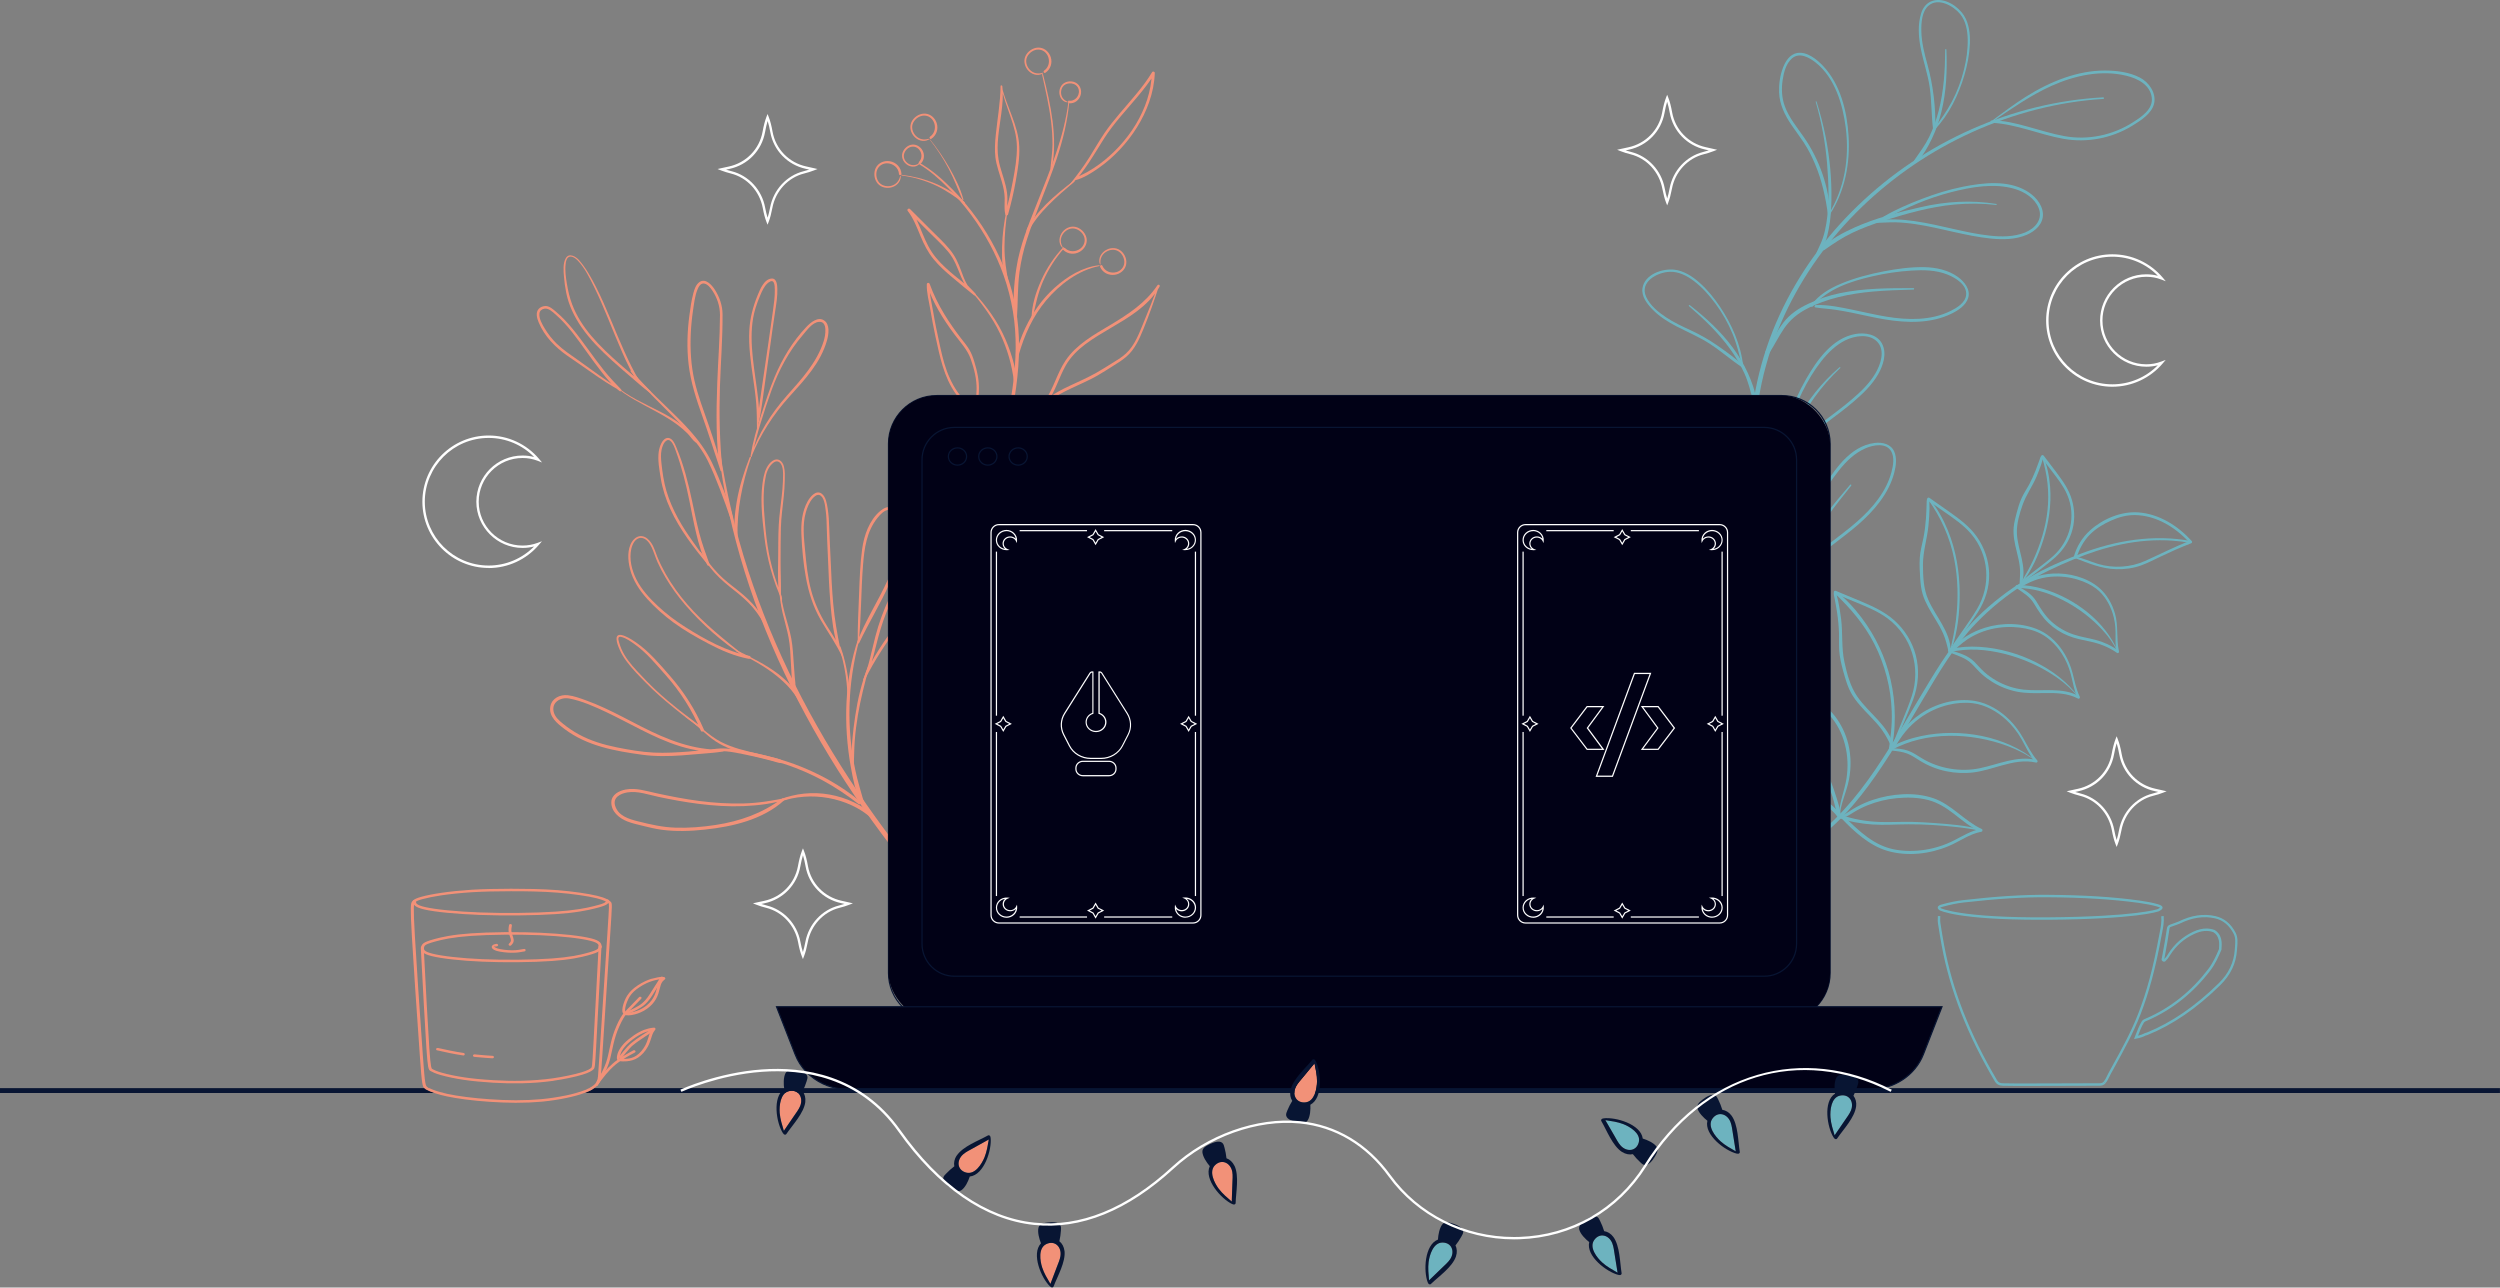 <?xml version="1.0" encoding="UTF-8"?><svg id="uuid-3ea4cf7c-bbc0-4b7b-b68f-bbf122914a99" xmlns="http://www.w3.org/2000/svg" viewBox="0 0 514.29 264.86"><rect x="0" y="0" width="514.29" height="264.86" fill="#808080" stroke="none"/><path d="m194.29,173.14c-1.05-2.05-2.86-3.49-4.21-5.32-1.46-1.98-2.46-4.39-3.17-6.73s-1.19-4.99-1.23-7.53c-.02-1.59.05-3.2.14-4.8.06-1.21.09-2.67.67-3.77.77-1.48,1.72.94,1.91,1.58.42,1.38.62,2.82.85,4.24.43,2.72.49,5.49.64,8.24.27,5.01.89,10.3,4.08,14.37.21.26.67-.09.47-.36-3.09-4.07-3.67-9.31-3.93-14.25-.15-2.85-.25-5.7-.72-8.52-.24-1.48-.45-2.99-.97-4.41-.3-.83-1.08-2.45-2.23-1.87-.99.49-1.11,2.19-1.23,3.13-.14,1.17-.14,2.35-.19,3.53-.12,2.74,0,5.42.58,8.11.6,2.82,1.62,5.57,3.08,8.06,1.42,2.42,3.78,4.05,5.24,6.43.08.14.29.02.22-.13h0Z" fill="#f29178"/><path d="m194.09,173.3c2.26,2.78,2.05,6.54,2.55,9.9s.89,7.33,3.06,10.15c.18.23.54.04.4-.23-.89-1.67-1.58-3.39-2.01-5.23s-.71-3.64-.97-5.46c-.47-3.28-.48-6.72-2.84-9.31-.12-.13-.3.06-.19.19h0Z" fill="#f29178"/><path d="m194.6,164.67c-.27,2.42,0,4.77.66,7.1.36,1.25.73,2.49.86,3.79.07.63.13,1.27.15,1.9.02.56-.07,1.17.09,1.72.05.17.28.16.33,0,.19-.54.1-1.16.06-1.72s-.09-1.15-.19-1.72c-.21-1.22-.52-2.41-.88-3.59-.73-2.44-1.09-4.93-.99-7.48,0-.07-.09-.06-.1,0h0Z" fill="#f29178"/><path d="m194.56,166.84c.34-9.1-2.91-18.72,1.59-27.27.64-1.21,1.33-2.42,2.22-3.47.43-.51,1.44-1.71,2.17-1.03s.45,1.92.19,2.78c-.36,1.18-.7,2.35-1,3.54-.66,2.65-1.27,5.32-1.97,7.97-1.51,5.69-3.41,11.54-3.44,17.48,0,.25.35.23.38,0,.32-2.91.76-5.79,1.41-8.64s1.41-5.56,2.15-8.33,1.41-5.7,2.13-8.55c.31-1.24.72-2.44,1.05-3.68.24-.91.34-1.91-.22-2.72-1.57-2.27-4.04,1.67-4.74,2.82-.64,1.06-1.23,2.17-1.72,3.31-.83,1.92-1.2,4.08-1.42,6.15-.68,6.54.73,13.13,1.13,19.65,0,.06.09.06.09,0h0Z" fill="#f29178"/><path d="m203.44,153.32c-1.71,3.82-3.2,7.71-4.11,11.8-.35,1.57-.64,3.16-.95,4.73-.38,1.95-.91,3.87-1.26,5.82-.22,1.24-.39,2.49-.48,3.74-.09,1.14-.27,2.43.03,3.55.05.19.39.22.42,0,.15-.98.08-1.99.14-2.98.07-1.18.18-2.37.35-3.54.28-1.98.77-3.93,1.15-5.89.63-3.21,1.19-6.42,2.15-9.56.79-2.57,1.75-5.1,2.74-7.6.04-.11-.14-.19-.19-.08h0Z" fill="#f29178"/><path d="m202.8,155.59c1.44-4.36,1.94-8.97,2.53-13.5.54-4.17,1.47-8.24,3.53-11.95.31-.55.84-1.5,1.59-1.5.54,0,.62.71.65,1.12.11,1.22-.16,2.49-.34,3.69-.36,2.34-.79,4.67-1.28,6.98s-.98,4.47-1.86,6.58c-1.43,3.4-3.65,6.41-5.55,9.55-.12.2.17.35.3.18,1.07-1.4,2.01-2.91,2.97-4.39s1.94-3.08,2.67-4.73c.93-2.08,1.46-4.32,1.94-6.55.54-2.51.99-5.05,1.36-7.59.16-1.08,1.15-6.41-1.45-5.2-1.35.63-1.89,2.53-2.49,3.76-1.02,2.11-1.64,4.39-2.05,6.69-.5,2.78-.71,5.6-1.12,8.4s-1.07,5.6-1.64,8.4c-.03.16.2.23.25.07h0Z" fill="#f29178"/><path d="m140.99,147.47c2.25,1.47,3.99,3.56,6.23,5.04,2.11,1.39,4.56,2.16,6.98,2.77,2.53.64,5.08,1.18,7.56,2.01,2.54.86,5.01,1.93,7.37,3.19,2.66,1.42,5.12,3.1,7.5,4.93.29.22.67-.27.39-.5-4.03-3.35-8.76-5.94-13.66-7.74-2.46-.91-4.99-1.55-7.55-2.14s-5.11-1.19-7.46-2.39c-2.71-1.39-4.71-3.74-7.28-5.32-.1-.06-.19.09-.09.16h0Z" fill="#f29178"/><path d="m176.6,131.24c-2.9,8.45-3.13,17.82-1.57,26.57.44,2.45.97,4.98,1.9,7.3.18.45.89.29.75-.21-.57-2.08-1.22-4.13-1.68-6.25s-.81-4.42-1.02-6.66c-.4-4.46-.3-8.97.36-13.41.36-2.45.86-4.89,1.53-7.27.05-.18-.21-.24-.27-.07h0Z" fill="#f29178"/><path d="m147.8,92.72c1.01,8.46,2.86,16.79,5.4,24.93s5.77,16.02,9.54,23.65c3.82,7.73,8.19,15.18,13.02,22.32,4.74,7.02,9.91,13.73,15.39,20.18,2.74,3.23,5.57,6.39,8.59,9.37,2.97,2.92,6.14,5.73,9.68,7.93.82.51,1.64.95,2.53,1.33.43.19.8-.38.38-.65-3.46-2.17-6.7-4.5-9.72-7.26s-6.06-6.01-8.86-9.23c-5.52-6.32-10.72-12.93-15.51-19.82-4.84-6.96-9.28-14.21-13.21-21.73-3.94-7.54-7.35-15.36-10.13-23.4-2.77-7.99-4.88-16.2-6.3-24.54-.18-1.04-.34-2.08-.49-3.12-.02-.17-.32-.13-.3.04h0Z" fill="#f29178"/><path d="m144.75,150c-1.58-1.37-3.32-2.58-4.97-3.88-1.62-1.28-3.2-2.61-4.71-4.01-1.43-1.33-2.79-2.74-4.11-4.17-1.22-1.32-2.38-2.74-3.11-4.4-.2-.46-.37-.94-.5-1.43-.06-.24-.2-.61-.12-.86.1-.33.42-.27.7-.19.95.26,1.84.91,2.63,1.47,2.46,1.75,4.39,4.12,6.38,6.36,3.02,3.39,5.47,7.26,7.24,11.44.17.4.75.06.58-.34-1.72-3.97-4.06-7.66-6.91-10.92-2.16-2.47-4.33-5.07-7.05-6.94-.59-.41-4.04-2.77-3.97-.67.02.74.36,1.53.65,2.2.39.89.91,1.72,1.49,2.49,1.16,1.55,2.54,2.93,3.89,4.3,1.79,1.83,3.72,3.51,5.71,5.12s3.96,3.21,6.08,4.57c.08.05.17-.07.1-.13h0Z" fill="#f29178"/><path d="m148.68,154.23c-5.98.13-11.4-2.04-16.65-4.71-2.56-1.3-5.08-2.68-7.69-3.88-1.22-.56-2.46-1.09-3.72-1.54s-2.52-.94-3.81-1.08c-1.58-.18-3.27.6-3.59,2.28-.4,2.11,1.46,3.58,2.94,4.69,4.65,3.49,10.32,4.5,15.94,5.27,2.74.38,5.48.32,8.23.13,1.45-.1,2.91-.22,4.36-.36,1.35-.12,2.71-.2,4.04-.44.27-.05.19-.45-.06-.46-2.31-.12-4.67.29-6.97.47s-4.82.34-7.23.22c-2.54-.13-5.12-.58-7.61-1.08-2.7-.55-5.37-1.34-7.8-2.67-1.15-.63-2.25-1.37-3.26-2.2-.81-.66-1.65-1.38-1.9-2.44-.48-1.98,1.45-3.06,3.18-2.74,2.61.49,5.18,1.65,7.57,2.77,2.39,1.13,4.72,2.39,7.08,3.58,5.15,2.61,11.04,5.18,16.95,4.45.16-.02.18-.27,0-.27h0Z" fill="#f29178"/><path d="m145.53,154.81c1.27-.2,2.5-.36,3.8-.25,1.33.11,2.65.4,3.95.66s2.51.55,3.76.85c.62.15,1.25.31,1.87.48s1.21.41,1.84.43c.29.01.39-.4.15-.54-.53-.32-1.19-.43-1.79-.59-.66-.18-1.32-.35-1.98-.51-1.37-.33-2.75-.61-4.13-.86-2.48-.45-5.1-.87-7.55-.03-.23.08-.14.4.1.36h0Z" fill="#f29178"/><path d="m162.12,164.05c-3.02.64-6.02,1.15-9.12,1.23-3.04.08-6.08-.11-9.09-.5s-6-.97-8.97-1.62c-2.07-.45-4.11-1.14-6.25-.74-1.36.26-2.9,1.04-2.93,2.61-.04,1.96,1.66,3.32,3.31,3.96.99.39,2.04.62,3.07.87,1.31.32,2.6.65,3.94.83,2.97.4,5.98.29,8.95-.03,5.67-.61,11.84-2.03,16.2-5.95.24-.21-.09-.65-.35-.45-4.03,3.07-8.71,4.69-13.68,5.45-2.74.42-5.54.65-8.32.55-2.6-.09-5.05-.65-7.56-1.28-1.91-.47-4.14-1.12-4.78-3.23-.52-1.71,1.1-2.51,2.53-2.74,2.15-.34,4.32.48,6.4.92,2.72.58,5.46,1.08,8.22,1.43,3.09.39,6.21.6,9.32.47,3.08-.14,6.27-.51,9.19-1.55.15-.05.09-.27-.06-.23h0Z" fill="#f29178"/><path d="m160.55,164.82c.77-.1,1.51-.4,2.27-.56.85-.18,1.71-.29,2.57-.36,1.69-.13,3.39-.03,5.06.27,1.67.3,3.3.81,4.83,1.53.75.35,1.48.76,2.17,1.21s1.31,1.04,2.05,1.4c.22.11.54-.13.37-.37-.47-.67-1.2-1.13-1.87-1.58-.75-.49-1.53-.93-2.34-1.31-1.59-.75-3.28-1.29-5.01-1.6s-3.51-.37-5.25-.19c-.85.09-1.7.23-2.53.44-.79.2-1.7.4-2.38.85-.1.07-.08.27.07.25h0Z" fill="#f29178"/><path d="m176.67,132.15c.51-5.29.45-10.61.87-15.9.27-3.46.73-6.93,2.98-9.72.56-.69,1.41-1.65,2.38-1.65,1.11,0,1.53,1.45,1.73,2.3.97,4.17-.34,8.41-2.04,12.2-1.93,4.3-4.61,8.28-6.24,12.71-.08.23.29.39.4.17,1.95-4.12,4.35-8.03,6.23-12.19,1.79-3.95,3.15-8.22,2.33-12.59-.2-1.08-.59-2.56-1.72-3.05-.88-.38-1.81.11-2.49.67-2.28,1.89-3.37,5.06-3.75,7.9-.42,3.1-.51,6.24-.63,9.37s-.31,6.52-.27,9.78c0,.15.21.14.23,0h0Z" fill="#f29178"/><path d="m172.61,133.15c1.24,3.81,1.82,7.81,1.73,11.82,0,.14.22.18.25.03.3-1.95.11-3.95-.18-5.89-.31-2.06-.8-4.09-1.49-6.05-.07-.2-.38-.12-.32.09h0Z" fill="#f29178"/><path d="m173.5,135.21c-.63-2.37-2.13-4.42-3.41-6.48-1.42-2.29-2.52-4.66-3.22-7.27s-.99-5.39-1.24-8.13c-.24-2.59-.59-5.33.13-7.88.28-1,.69-2.06,1.37-2.87.32-.38.92-.95,1.48-.73.95.38,1.12,2.19,1.23,3.03.18,1.26.22,2.53.24,3.79.04,2.01.16,4.02.24,6.03.13,3.18.25,6.37.52,9.54s.64,6.31,1.62,9.3c.08.25.45.15.4-.11-.64-3.04-1.17-6.09-1.45-9.18s-.41-6.12-.54-9.18c-.09-2.15-.22-4.29-.28-6.44-.04-1.33-.11-2.67-.32-3.99-.16-.99-.37-2.48-1.27-3.11-1.16-.81-2.36.71-2.85,1.59-1.18,2.11-1.39,4.52-1.29,6.89.12,2.9.39,5.86.91,8.72.55,3.07,1.49,6.09,3.06,8.8,1.51,2.6,3.26,5,4.49,7.76.05.1.21.03.18-.08h0Z" fill="#f29178"/><path d="m178.49,137.29c-1.27,3.21-2.05,6.6-2.56,10.01s-.88,6.78-.69,10.14c.01.26.39.26.4,0,.07-1.66.07-3.33.19-4.99.13-1.76.35-3.51.64-5.24.55-3.33,1.4-6.59,2.28-9.84.05-.17-.19-.23-.26-.07h0Z" fill="#f29178"/><path d="m177.88,139.9c1.08-2.18,1.71-4.52,2.29-6.87s1.23-4.68,2.13-6.95,1.98-4.46,3.23-6.55c1.11-1.85,2.34-3.73,3.74-5.38.49-.58,1.29-1.51,2.15-1.43.56.05.53.73.5,1.16-.08,1.15-.52,2.3-.95,3.36-1.58,3.85-3.76,7.48-6.25,10.81-2.76,3.69-5.42,7.42-7.13,11.73-.06.16.2.27.28.12,2-4.01,4.41-7.68,7.1-11.25s4.91-7.21,6.57-11.24c.46-1.13.91-2.34.99-3.57s-.59-2.04-1.83-1.61c-.88.3-1.56,1.06-2.13,1.76-.62.76-1.18,1.57-1.74,2.37-1.48,2.1-2.78,4.34-3.88,6.66-1.19,2.52-2.15,5.16-2.86,7.86-.78,2.97-1.3,6.03-2.5,8.87-.08.18.18.35.28.16h0Z" fill="#f29178"/><path d="m151.48,133.99c2.83,1.48,5.69,2.97,8.19,4.97,1.07.86,2.09,1.79,2.98,2.84.49.58.95,1.19,1.35,1.84.35.56.6,1.21,1.01,1.73.16.2.44-.02.4-.23-.13-.67-.6-1.31-.96-1.88s-.77-1.1-1.2-1.62c-.92-1.09-1.97-2.08-3.1-2.95-2.62-2-5.6-3.45-8.55-4.88-.12-.06-.22.11-.1.18h0Z" fill="#f29178"/><path d="m153.14,134.9c-4.11-3.32-8.27-6.54-11.74-10.56-1.68-1.94-3.19-4.03-4.46-6.27-.64-1.14-1.22-2.31-1.72-3.52-.4-.97-.66-2.02-1.27-2.89-.44-.63-1.06-1.24-1.85-1.36-.84-.13-1.58.4-2.04,1.07-1.08,1.58-.91,3.92-.46,5.68.59,2.32,1.9,4.33,3.48,6.09s3.48,3.46,5.46,4.91c2.28,1.67,4.77,3.08,7.28,4.4,2.59,1.36,5.3,2.52,8.19,3.08.39.08.56-.53.17-.6-4.73-.92-9.17-3.38-13.21-5.94-2-1.27-3.9-2.69-5.63-4.31-1.71-1.6-3.34-3.36-4.41-5.46-.96-1.9-1.54-4.2-1.06-6.33.22-.96.85-2.27,2.02-2.24,1.04.03,1.81,1.15,2.19,2,.45.99.75,2.04,1.2,3.04.48,1.08,1.04,2.13,1.64,3.14,1.16,1.96,2.51,3.81,3.99,5.54,3.48,4.07,7.66,7.72,12.13,10.66.08.06.19-.08.11-.14h0Z" fill="#f29178"/><path d="m143.88,113.73c.99,1.41,1.98,2.82,3.13,4.1,1.22,1.37,2.64,2.51,4.08,3.65s2.69,2.21,3.82,3.54c.57.68,1.09,1.39,1.56,2.14s.78,1.57,1.27,2.28c.12.18.42.07.36-.15-.21-.76-.7-1.51-1.11-2.18s-.86-1.31-1.35-1.93c-1.1-1.39-2.39-2.57-3.78-3.67s-2.85-2.18-4.09-3.48c-1.33-1.38-2.47-2.92-3.62-4.45-.11-.15-.36,0-.25.15h0Z" fill="#f29178"/><path d="m145.85,116.07c-2.16-3.12-4.55-6.1-6.37-9.44-.98-1.81-1.82-3.7-2.4-5.68-.53-1.84-.81-3.76-1.01-5.66-.1-.91-.16-1.86.03-2.77.13-.63.46-1.61,1.09-1.93.93-.47,1.6,1.53,1.81,2.11,1.23,3.36,2.11,6.81,2.82,10.32.46,2.26.87,4.53,1.42,6.78s1.16,4.48,2.28,6.46c.13.24.55.08.45-.19-.78-2.13-1.55-4.23-2.12-6.43s-1.01-4.42-1.49-6.64c-.79-3.68-1.71-7.39-3.18-10.87-.3-.7-.77-1.97-1.69-2.04-1.26-.09-1.85,1.93-1.98,2.84-.24,1.79.14,3.7.42,5.47.35,2.19,1.05,4.31,1.97,6.33,1.93,4.23,4.81,7.92,7.74,11.5.09.11.27-.03.19-.15h0Z" fill="#f29178"/><path d="m160.27,120.96c.1,1.69.32,3.37.69,5.02.4,1.74.94,3.45,1.27,5.2s.38,3.55.48,5.33c.05.91.1,1.81.15,2.72.05.82-.04,1.82.29,2.58.08.18.34.11.39-.05.23-.77,0-1.74-.05-2.53-.07-.91-.13-1.81-.2-2.72-.13-1.7-.19-3.43-.5-5.11s-.86-3.38-1.31-5.06-.82-3.56-1.01-5.37c-.01-.12-.2-.13-.2,0h0Z" fill="#f29178"/><path d="m160.74,124.1c.28-.65.14-1.27-.1-1.91-.34-.91-.68-1.81-.99-2.73-.63-1.88-1.13-3.8-1.5-5.75s-.59-3.93-.76-5.92-.33-3.83-.29-5.75c.02-1.01.09-2.03.25-3.03.12-.79.26-1.64.61-2.36.29-.58.71-1.19,1.26-1.55.82-.53,1.45.11,1.69.92.27.93.18,2.04.15,3s-.13,2.01-.24,3c-.22,2-.51,3.99-.62,6-.12,2.34-.09,4.69-.12,7.03s-.11,4.74.17,7.07c.03.25.4.27.41,0,.03-2.23-.09-4.46-.08-6.69s0-4.54.06-6.8.38-4.33.59-6.49c.11-1.08.19-2.16.21-3.24.02-.96.07-2.03-.18-2.97-.29-1.1-1.24-1.85-2.3-1.15s-1.59,2-1.85,3.22c-.85,4-.35,8.28.11,12.3.27,2.3.71,4.57,1.32,6.8.32,1.16.69,2.31,1.1,3.44.18.49.37.97.58,1.45.27.65.64,1.34.41,2.05-.02.06.08.11.11.05h0Z" fill="#f29178"/><path d="m148.6,96.7c-.75-3.14-1.78-6.23-2.83-9.29-1.04-3.02-2.2-6.01-2.91-9.13s-.9-6.35-.76-9.56c.07-1.63.23-3.26.47-4.88.21-1.4.37-2.9.89-4.23.24-.61.68-1.45,1.46-1.27.68.16,1.23.86,1.6,1.41,1.01,1.48,1.59,3.25,1.59,5.05-.01,4.66-.39,9.33-.56,13.98-.12,3.09-.18,6.18-.12,9.27.06,2.92.21,5.88.78,8.75.04.23.43.18.41-.06-.57-5.72-.7-11.41-.52-17.15.16-4.97.57-9.95.54-14.93,0-1.78-.63-3.58-1.59-5.07-.62-.96-1.91-2.45-3.17-1.56-.71.5-1.03,1.46-1.24,2.26-.41,1.51-.63,3.1-.83,4.65-.44,3.33-.54,6.7-.15,10.04.44,3.73,1.61,7.26,2.87,10.78s2.46,7.36,3.69,11.04c.08.24.44.14.38-.1h0Z" fill="#f29178"/><path d="m129.73,76.43c3.58,4.56,8.1,8.26,11.88,12.65,1.52,1.77,2.95,3.62,3.99,5.71.96,1.95,1.77,3.97,2.55,5.99s1.47,3.99,2.16,6c.1.3.55.18.48-.13-.38-1.84-1.07-3.6-1.74-5.35-.8-2.08-1.64-4.14-2.6-6.15-2.22-4.65-6.03-8.26-9.68-11.79-2.37-2.29-4.75-4.58-6.83-7.15-.12-.15-.33.06-.21.21h0Z" fill="#f29178"/><path d="m133.82,80.49c-1.95-2.03-4.24-3.74-6.34-5.61-2.04-1.81-4.06-3.68-5.82-5.76-1.64-1.94-3.06-4.12-3.96-6.51-.52-1.39-.85-2.83-1.09-4.29-.21-1.3-.41-2.67-.25-3.99.05-.47.15-1.12.58-1.41.62-.42,1.48.24,1.88.65,1.47,1.52,2.49,3.62,3.42,5.5,1.02,2.07,1.92,4.2,2.8,6.33.98,2.37,1.93,4.76,2.97,7.11.95,2.15,1.94,4.31,3.33,6.22.12.17.4.02.29-.17-2.42-4.11-4.19-8.52-6.03-12.91-.93-2.22-1.88-4.44-2.98-6.59-.98-1.91-2.06-3.91-3.49-5.53-.66-.75-2.06-1.6-2.74-.41-.61,1.06-.47,2.57-.38,3.73s.24,2.23.46,3.33c.5,2.57,1.67,4.98,3.15,7.13,1.79,2.59,4.04,4.81,6.36,6.92,1.26,1.15,2.56,2.26,3.85,3.36s2.46,2.17,3.78,3.15c.15.11.32-.12.19-.25h0Z" fill="#f29178"/><path d="m126.33,79.3c2.61,2.32,5.81,3.8,8.84,5.47,1.48.81,2.95,1.68,4.3,2.7.69.52,1.35,1.09,1.96,1.7.57.57,1.03,1.38,1.67,1.84.12.08.27-.05.24-.18-.19-.7-.9-1.37-1.39-1.88-.54-.56-1.12-1.07-1.73-1.54-1.37-1.06-2.86-1.93-4.4-2.72-3.23-1.66-6.61-3.09-9.38-5.5-.07-.06-.18.04-.1.1h0Z" fill="#f29178"/><path d="m127.67,80.15c-3.06-1.86-5.88-4.05-8.8-6.1-1.5-1.06-3.02-2.06-4.35-3.35-.96-.93-1.77-1.98-2.46-3.12-.52-.87-1.22-2.05-1.09-3.11.07-.56.49-.87,1.02-.97.89-.17,1.8.76,2.41,1.3,2.45,2.14,4.34,4.89,6.23,7.51,1.07,1.48,2.13,2.96,3.26,4.39s2.2,2.73,3.6,3.77c.22.16.46-.18.28-.37-1.2-1.24-2.38-2.48-3.46-3.82-1.17-1.46-2.27-2.97-3.37-4.48-2.01-2.74-4.04-5.59-6.68-7.77-.56-.47-1.23-1.06-2-1.08-.52,0-1.1.21-1.45.6-.69.78-.33,1.99.03,2.83,1.17,2.81,3.4,5.07,5.86,6.79,1.63,1.14,3.29,2.25,4.91,3.4,1.92,1.36,3.88,2.65,5.94,3.79.13.07.24-.12.11-.2h0Z" fill="#f29178"/><path d="m154.21,94.08c-1.15,2.97-2.13,6.02-2.66,9.16-.41,2.42-.67,4.92-.25,7.36.04.24.44.19.43-.06-.17-5.61.95-11.09,2.76-16.39.06-.17-.21-.24-.27-.07h0Z" fill="#f29178"/><path d="m154.61,93.88c1.83-4.54,4.48-8.63,7.76-12.26s6.47-7.02,7.76-11.61c.35-1.23.65-3.27-.61-4.1s-2.77.42-3.63,1.34c-2.83,2.97-4.97,6.53-6.54,10.3-1.06,2.55-1.92,5.19-2.78,7.82-.9,2.77-1.71,5.57-2.18,8.45-.03.18.24.26.28.08,1.03-4.63,2.45-9.19,4.06-13.65,1.48-4.08,3.55-8,6.39-11.29.83-.97,1.97-2.63,3.35-2.75,1.91-.16,1.3,2.94.98,3.96-1.4,4.43-4.59,7.85-7.6,11.25-3.25,3.68-5.82,7.76-7.41,12.41-.04.11.13.15.17.05h0Z" fill="#f29178"/><path d="m155.89,88.27c.54-2.69.17-5.56-.18-8.25s-.84-5.61-1.02-8.44-.07-5.57.74-8.23c.27-.91.63-1.81,1-2.68.35-.82.75-1.71,1.41-2.34.33-.31,1-.8,1.31-.25.24.45.23,1.07.24,1.56.02,1.43-.18,2.86-.38,4.27-.31,2.21-.62,4.42-.94,6.63-.37,2.49-.74,4.97-1.09,7.46-.41,2.88-.89,5.76-1.13,8.66-.02.18.29.23.32.04.53-2.77.86-5.57,1.26-8.36.35-2.42.69-4.85,1.03-7.28s.65-4.81,1.03-7.2c.23-1.46.47-2.97.42-4.45-.02-.73-.11-2.16-1.14-2.11-1.6.07-2.45,2.31-2.95,3.53-.93,2.29-1.53,4.59-1.67,7.06-.19,3.31.3,6.61.77,9.88.26,1.77.51,3.54.65,5.32s.12,3.43.15,5.16c0,.11.17.14.19.03h0Z" fill="#f29178"/><path d="m188.99,33.73c2.25,1.33,4.21,3.06,6.03,4.92,1.7,1.73,3.29,3.58,4.74,5.53,2.84,3.82,5.15,8.06,6.73,12.55,1.69,4.78,2.5,9.78,2.45,14.85-.05,5.63-.99,11.24-2.24,16.72-.68,3-1.47,5.97-2.38,8.91s-2.06,5.87-3.03,8.83c-.09.27.34.46.46.2,1.19-2.51,2.08-5.18,2.93-7.82s1.65-5.43,2.32-8.19c1.34-5.55,2.38-11.23,2.6-16.95.2-5.21-.4-10.42-2.02-15.38-1.49-4.58-3.73-8.92-6.52-12.84-1.55-2.18-3.27-4.25-5.16-6.15-2.04-2.06-4.24-4-6.77-5.43-.17-.09-.31.16-.15.26h0Z" fill="#f29178"/><path d="m238.24,58.79c-.94,2.52-1.93,5.02-2.96,7.5-.94,2.27-1.82,4.76-3.67,6.45-.9.82-1.95,1.44-2.98,2.07s-2.08,1.31-3.15,1.91c-1.73.96-3.53,1.77-5.33,2.6s-3.52,1.75-5.09,2.97l.48.37c1.6-2.31,2.33-5.06,3.71-7.49.99-1.73,2.41-3.14,3.99-4.33,3.35-2.52,7.22-4.24,10.57-6.76,1.86-1.4,3.61-3.07,4.74-5.13.16-.3-.27-.54-.45-.26-2.45,3.65-6.02,5.97-9.73,8.19-3.34,1.99-6.98,4.01-9.19,7.32-1.71,2.55-2.41,5.63-4.17,8.16-.21.31.23.56.48.37,3.07-2.38,6.84-3.53,10.2-5.43,1.1-.62,2.16-1.32,3.23-1.99.95-.59,1.91-1.18,2.76-1.91,1.76-1.5,2.69-3.64,3.55-5.73,1.18-2.9,2.23-5.84,3.18-8.82.04-.11-.13-.15-.17-.05h0Z" fill="#f29178"/><path d="m216.28,81.18c-.97,1.35-2.39,2.29-3.61,3.39s-2.25,2.22-3.23,3.45-1.85,2.44-2.66,3.75c-.36.59-.71,1.19-1.03,1.8-.29.55-.65,1.15-.79,1.77-.07.33.36.52.54.23.34-.54.57-1.17.86-1.74.34-.64.7-1.27,1.08-1.89.83-1.35,1.76-2.65,2.76-3.88.97-1.19,1.99-2.34,3.12-3.38,1.15-1.06,2.37-2,3.1-3.41.05-.1-.08-.17-.14-.08h0Z" fill="#f29178"/><path d="m201.08,86.47c.68,2.61,1.1,5.22,1.38,7.9.15,1.48.2,2.96.25,4.45.02.64.06,1.28.06,1.92,0,.7-.13,1.35-.24,2.03-.05.29.35.52.51.22.56-1.06.36-2.56.29-3.71-.09-1.6-.14-3.2-.32-4.79-.32-2.76-.79-5.46-1.76-8.06-.04-.11-.2-.07-.17.05h0Z" fill="#f29178"/><path d="m201.35,86.93c-.37-2.16-.07-4.3.02-6.47s-.32-4.02-.92-5.99c-.27-.89-.58-1.77-1.06-2.57-.52-.87-1.19-1.64-1.8-2.44-1.19-1.56-2.33-3.18-3.35-4.86-1.19-1.97-2.22-4.03-2.99-6.2-.11-.31-.58-.27-.59.08-.06,1.74.43,3.43.71,5.13.32,1.89.66,3.76,1.07,5.63.9,4.1,1.7,8.3,4.19,11.79,1.44,2.02,3.54,3.6,4.49,5.96.09.21.43.13.35-.1-.66-2-2.11-3.41-3.46-4.95-1.44-1.64-2.48-3.58-3.23-5.62s-1.19-4.14-1.64-6.24c-.38-1.79-.78-3.58-1.07-5.4-.33-2.03-.94-4.13-.82-6.2l-.59.08c1.26,3.73,3.34,7.09,5.69,10.23,1.23,1.64,2.66,3.13,3.35,5.09s1.24,4.09,1.2,6.23c-.04,2.28-.52,4.65.33,6.84.03.07.12.04.11-.03h0Z" fill="#f29178"/><path d="m226.13,54.56c-3.5.38-6.63,2.35-9.2,4.66s-4.52,5.12-5.97,8.18c-.83,1.76-1.51,3.59-1.98,5.48-.09.38.47.53.58.16,1.15-4.08,2.9-7.97,5.65-11.24,2.78-3.29,6.65-6.24,10.95-7.07.09-.02.07-.18-.02-.17h0Z" fill="#f29178"/><path d="m226.4,54.31c-.15-1,.26-1.96,1.13-2.5s1.91-.6,2.71,0c.7.52,1.13,1.46,1.04,2.33s-.76,1.6-1.62,1.84c-1.17.32-2.41-.19-2.89-1.32-.13-.31-.58-.04-.45.26.52,1.2,1.79,1.8,3.05,1.6,1.05-.16,1.99-.91,2.26-1.95s-.15-2.15-.9-2.85c-.84-.78-2.02-.87-3.03-.38-1.12.54-1.88,1.79-1.44,3.02.03.1.17.06.15-.04h0Z" fill="#f29178"/><path d="m218.63,50.87c-.51-.83-.55-1.8-.03-2.63s1.5-1.42,2.5-1.2c.92.2,1.75.95,1.98,1.88.2.83-.15,1.69-.82,2.21-.92.72-2.26.77-3.13-.06-.24-.23-.62.14-.37.37.93.88,2.3.99,3.39.34.89-.53,1.51-1.53,1.4-2.58s-.94-2.04-1.96-2.42c-1.12-.42-2.31.03-3.03.94s-.9,2.32-.04,3.24c.06.06.17-.02.12-.09h0Z" fill="#f29178"/><path d="m185.16,36.27c-.19.93-.82,1.67-1.74,1.93-.87.25-1.9.07-2.53-.62-.56-.63-.74-1.58-.53-2.39.25-.95,1.11-1.59,2.09-1.6,1.25,0,2.41.91,2.48,2.19.02.34.54.34.52,0-.08-1.34-1.08-2.39-2.39-2.61-1.16-.19-2.4.31-2.92,1.41-.42.9-.34,2.05.2,2.89.59.92,1.68,1.3,2.74,1.14,1.18-.18,2.22-1.08,2.23-2.33,0-.09-.14-.11-.15-.02h0Z" fill="#f29178"/><path d="m191.04,28.54c-.94.32-1.92.13-2.62-.58s-1.02-1.8-.56-2.72c.4-.8,1.28-1.43,2.19-1.46s1.66.5,2.03,1.29c.5,1.05.24,2.37-.74,3.03-.28.19-.02.64.26.45,1.05-.71,1.48-2,1.1-3.2-.32-1.01-1.15-1.82-2.22-1.96s-2.18.46-2.78,1.36c-.66.99-.51,2.23.2,3.15.75.97,2.08,1.44,3.19.8.07-.04.03-.17-.06-.14h0Z" fill="#f29178"/><path d="m214.5,14.96c-.94.32-1.92.13-2.62-.58s-1.02-1.8-.56-2.72c.4-.8,1.28-1.43,2.19-1.46s1.66.5,2.03,1.29c.5,1.05.24,2.37-.74,3.03-.28.19-.02.64.26.45,1.05-.71,1.48-2,1.1-3.2-.32-1.01-1.15-1.82-2.22-1.96s-2.18.46-2.78,1.36c-.66.99-.51,2.23.2,3.15.75.97,2.08,1.44,3.19.8.07-.04.03-.17-.06-.14h0Z" fill="#f29178"/><path d="m188.97,33.67c-.65.38-1.41.42-2.07.02s-1.1-1.15-.94-1.92c.15-.71.71-1.36,1.42-1.55.65-.18,1.33.08,1.74.6.57.71.61,1.76-.03,2.44-.23.24.14.62.37.37.72-.76.8-1.89.26-2.78-.44-.71-1.25-1.2-2.1-1.1s-1.64.78-1.94,1.61c-.32.9.05,1.85.78,2.42.37.29.81.48,1.29.5.51.03.96-.14,1.33-.49.06-.06-.02-.17-.09-.12h0Z" fill="#f29178"/><path d="m219.61,20.91c-.69-.26-1.19-.81-1.31-1.55-.11-.69.13-1.49.72-1.89.55-.37,1.29-.42,1.9-.18.71.28,1.12,1.01,1.02,1.76-.12.98-.96,1.76-1.96,1.68-.34-.02-.33.5,0,.52,1.11.08,2.06-.68,2.34-1.73.25-.93-.09-1.96-.93-2.46-.69-.41-1.62-.42-2.33-.06-.78.4-1.18,1.27-1.13,2.13.03.46.18.9.46,1.27.3.39.7.61,1.18.66.09.01.1-.12.02-.15h0Z" fill="#f29178"/><path d="m218.71,50.88c-1.86,1.99-3.38,4.26-4.5,6.75s-1.93,5.07-2,7.71c0,.15.23.18.26.04.52-2.62,1.06-5.16,2.15-7.62s2.53-4.69,4.27-6.69c.1-.12-.07-.3-.18-.18h0Z" fill="#f29178"/><path d="m199.06,59.04c2.56,2.93,4.99,6.05,6.67,9.59,1.5,3.17,2.47,6.52,2.87,10,.03.27.41.28.43,0,.13-1.66-.32-3.41-.79-4.99-.52-1.75-1.19-3.47-1.99-5.11-1.75-3.62-4.32-6.72-7.04-9.64-.09-.1-.24.05-.15.15h0Z" fill="#f29178"/><path d="m200.49,60.37c-1.46-1.18-2.12-2.88-2.74-4.59s-1.27-3.14-2.39-4.49c-1.17-1.43-2.56-2.69-3.86-3.99-1.43-1.43-2.86-2.88-4.3-4.3-.24-.24-.7.09-.48.37,1.21,1.57,1.9,3.41,2.65,5.22.7,1.68,1.5,3.27,2.65,4.69s2.56,2.68,3.99,3.86,2.86,2.43,4.34,3.58c.22.17.51-.1.31-.31-1.25-1.38-2.82-2.49-4.24-3.67-1.37-1.14-2.72-2.33-3.86-3.71-1.24-1.49-2.05-3.19-2.78-4.97s-1.39-3.49-2.52-5l-.48.37c1.43,1.44,2.87,2.86,4.31,4.29,1.33,1.33,2.74,2.61,3.95,4.05,1.31,1.56,1.91,3.36,2.68,5.21.57,1.37,1.39,2.73,2.71,3.47.05.03.12-.05.07-.09h0Z" fill="#f29178"/><path d="m205.96,17.75c.78,4.21,3.16,8.05,3.23,12.4.03,2.37-.39,4.77-.83,7.09s-.94,4.5-1.55,6.72h.56c-.25-1.02-.12-2.04-.13-3.08,0-.93-.15-1.84-.37-2.74-.42-1.78-1.14-3.49-1.45-5.29-.55-3.15.19-6.49.58-9.62.23-1.83.42-3.65.19-5.5-.03-.22-.36-.24-.36,0-.03,3.35-.64,6.66-.98,9.98-.16,1.54-.26,3.11-.08,4.65.21,1.74.86,3.38,1.33,5.06.31,1.09.56,2.21.58,3.35s-.14,2.24.13,3.35c.07.28.48.27.56,0,.65-2.29,1.19-4.61,1.6-6.95s.81-4.67.71-7.02c-.18-4.41-2.65-8.21-3.61-12.43-.02-.07-.12-.04-.11.03h0Z" fill="#f29178"/><path d="m207.06,43.27c-.53,2.49-.86,5.04-.92,7.59s.03,5.34,1.2,7.57c.06.11.22.03.19-.08-.52-2.54-.9-4.99-.89-7.59s.26-4.97.63-7.43c.02-.14-.18-.2-.21-.06h0Z" fill="#f29178"/><path d="m185.5,36.11c2.42.32,4.76.99,6.97,2.02s3.97,2.31,5.83,3.69c.12.09.27-.11.16-.21-3.39-3.27-8.36-5.09-12.96-5.65-.09-.01-.09.14,0,.15h0Z" fill="#f29178"/><path d="m191.2,28.63c1.49,1.91,2.82,3.93,3.95,6.07s1.91,4.28,2.86,6.43c.05.1.21.03.18-.08-.6-2.3-1.73-4.51-2.9-6.56s-2.54-4.05-4.04-5.91c-.03-.04-.08.01-.05.05h0Z" fill="#f29178"/><path d="m219.81,20.75c-.87,7.46-3.87,14.45-6.61,21.38-1.68,4.25-3.41,8.45-4.11,13-.53,3.41-.78,7.01-.37,10.45.04.3.46.32.48,0,.21-3.19.11-6.37.52-9.55.31-2.34.84-4.63,1.57-6.87,1.79-5.56,4.22-10.9,6.07-16.44,1.3-3.89,2.28-7.87,2.62-11.96,0-.11-.16-.11-.17,0h0Z" fill="#f29178"/><path d="m220.85,37.2c-1.95,1.52-3.89,3.05-5.64,4.8-.82.82-1.59,1.68-2.3,2.6-.38.49-.74,1-1.07,1.53-.28.43-.66.92-.68,1.45,0,.09.11.16.18.1.4-.3.61-.82.88-1.24.32-.5.66-.99,1.02-1.46.74-.98,1.57-1.9,2.43-2.77,1.69-1.72,3.52-3.29,5.35-4.84.12-.1-.05-.26-.17-.17h0Z" fill="#f29178"/><path d="m220.22,38.02c1.49-1.25,2.63-2.86,3.71-4.46s2.13-3.4,3.21-5.09c1.99-3.12,4.56-5.81,6.92-8.64,1.24-1.49,2.45-3.01,3.45-4.67l-.56-.15c-.2,7.39-4.94,14.45-10.75,18.74-.79.58-1.61,1.12-2.46,1.6s-1.8.88-2.68,1.36c-.2.11-.06.41.15.36,1.72-.43,3.38-1.51,4.82-2.52,1.57-1.1,3.01-2.37,4.32-3.76,2.63-2.8,4.76-6.12,6.04-9.75.68-1.94,1.1-3.97,1.17-6.03,0-.3-.41-.4-.56-.15-1.86,3.1-4.37,5.76-6.68,8.51-1.09,1.3-2.17,2.61-3.12,4.02-1.08,1.59-2.04,3.27-3.05,4.9-1.23,1.97-2.61,3.79-4.05,5.6-.08.1.04.22.14.14h0Z" fill="#f29178"/><path d="m214.37,15.35c.71,3.22,1.47,6.45,1.86,9.72.19,1.57.29,3.15.28,4.73s-.28,3.2-.42,4.82c0,.11.16.13.19.03.47-1.49.54-3.18.56-4.72.03-1.66-.1-3.32-.3-4.97-.41-3.27-1.16-6.47-1.97-9.66-.03-.13-.23-.08-.2.06h0Z" fill="#f29178"/><path d="m450.72,111.3c-7.63-1.44-15.49-.13-22.68,2.61-2.77,1.06-5.53,2.19-8.17,3.56-3.88,2.02-7.52,4.5-10.82,7.38-2.55,2.22-4.81,4.67-6.84,7.37s-3.69,5.33-5.37,8.09c-3.7,6.05-7.12,12.26-11.13,18.11-3.89,5.68-8.39,11.06-14.13,14.96-.67.46-1.36.89-2.07,1.3-.29.17-.03.61.26.45,5.97-3.1,10.63-8.14,14.59-13.48,4.21-5.68,7.7-11.85,11.3-17.92,3.2-5.39,6.45-10.94,10.82-15.49,3.01-3.14,6.43-5.88,10.11-8.19,3.15-1.98,6.47-3.52,9.9-4.94,6.46-2.69,13.4-4.39,20.44-3.89,1.23.09,2.46.24,3.68.47.25.05.36-.34.11-.38h0Z" fill="#6db3bf"/><path d="m378.47,167.97c.12-2.62,1.41-5.02,1.89-7.57.46-2.41.45-4.89-.12-7.28-.51-2.11-1.46-4.12-2.8-5.83-1.38-1.77-3.14-3.07-5.08-4.15-2.61-1.45-5.18-2.92-7.7-4.54-.36-.23-.69.21-.54.54,1.07,2.35.33,4.97.16,7.42s-.09,4.79.52,7.1c.53,2,1.4,3.95,2.6,5.64s2.83,3.04,4.65,4.16c2.17,1.34,4.54,2.54,6.04,4.68.24.34.77.04.57-.33-1.04-1.89-2.97-3.08-4.78-4.16s-3.76-2.24-5.2-3.95c-3.07-3.67-3.97-8.47-3.65-13.14.18-2.62.92-5.31-.23-7.82l-.54.54c2.14,1.36,4.31,2.68,6.56,3.88,2.01,1.07,3.95,2.18,5.49,3.89,3.17,3.52,4.27,8.48,3.54,13.1-.42,2.64-1.55,5.12-1.56,7.83,0,.11.17.11.17,0h0Z" fill="#6db3bf"/><path d="m364.21,139.16c2.71,2.67,4.25,6.17,5.82,9.57.71,1.53,1.59,2.91,2.42,4.38,1.22,2.17,2.19,4.46,3.09,6.78.52,1.32,1.01,2.66,1.44,4.01s.65,2.8,1.14,4.14c.1.28.54.25.54-.07-.01-1.23-.45-2.52-.8-3.68-.38-1.26-.82-2.49-1.29-3.72-.86-2.28-1.81-4.53-2.95-6.68-.87-1.65-1.96-3.17-2.77-4.86s-1.52-3.31-2.39-4.91c-1.05-1.93-2.29-3.78-4-5.19-.16-.13-.39.08-.24.24h0Z" fill="#6db3bf"/><path d="m407.55,170.7c-3.04-.92-6.35-1.14-9.5-1.38-1.57-.12-3.15-.21-4.73-.25-2.24-.05-4.48.11-6.72.02-2.75-.11-5.48-.57-8.07-1.53-.45-.17-.65.56-.2.72,2.22.77,4.53,1.17,6.87,1.33,2.45.16,4.89-.03,7.35-.04,3.26-.02,6.54.2,9.77.55,1.72.19,3.47.39,5.15.85.17.05.24-.21.07-.26h0Z" fill="#6db3bf"/><path d="m378.78,168.13c.98.08,1.69-.51,2.48-.99.92-.57,1.9-1.06,2.9-1.47,1.94-.78,4-1.29,6.08-1.48,2.15-.2,4.38-.15,6.47.4,1.96.52,3.63,1.59,5.22,2.81,1.74,1.34,3.42,2.78,5.44,3.69l.07-.56c-1.94.36-3.62,1.41-5.35,2.3-1.9.98-3.95,1.65-6.07,1.98-2.14.33-4.38.34-6.5-.1-1.97-.41-3.71-1.3-5.33-2.47-1.81-1.31-3.39-2.87-4.97-4.43-.3-.3-.75.16-.46.46,2.63,2.78,5.82,5.72,9.59,6.79,4.08,1.16,8.68.62,12.55-1.02,2.25-.95,4.27-2.5,6.71-2.94.25-.04.31-.45.07-.56-3.6-1.66-6.15-5.02-9.94-6.33-3.93-1.36-8.64-.95-12.53.36-1.11.37-2.2.85-3.23,1.41-.51.27-1,.57-1.48.89-.55.36-1.1.77-1.76.86-.23.03-.15.36.05.38h0Z" fill="#6db3bf"/><path d="m388.87,154.91c.72-2.42.92-5.04.92-7.55s-.3-5.09-.87-7.57c-1.06-4.61-3.13-8.98-5.98-12.74-1.52-2.01-3.24-3.9-5.26-5.42-.22-.16-.48.19-.29.37,3.25,3.1,6.12,6.42,8.18,10.45,2.19,4.29,3.42,9.06,3.59,13.88.11,2.87-.26,5.65-.69,8.47-.04.25.32.37.39.11h0Z" fill="#6db3bf"/><path d="m389.5,153.71c.73-1.58,1.38-3.2,2.05-4.81.67-1.63,1.38-3.24,1.99-4.89,1.11-3,1.38-6.2.54-9.32-.73-2.69-2.26-5.14-4.32-7.01-2.04-1.86-4.56-2.97-7.08-4.04-1.68-.71-3.36-1.4-5.05-2.1-.15-.06-.34.07-.37.21-.1.44.08.98.16,1.41.18.97.37,1.94.51,2.92.21,1.39.34,2.79.38,4.2.04,1.52-.07,3.01.15,4.52s.61,2.94,1.04,4.38c.34,1.16.7,2.29,1.29,3.35,1.02,1.85,2.52,3.35,3.97,4.86.86.89,1.7,1.8,2.42,2.8.8,1.11,1.4,2.33,1.97,3.57.12.26.52.07.45-.19-1.09-4.33-5.11-6.78-7.52-10.27-1.45-2.09-2.11-4.64-2.65-7.1-.64-2.92-.32-5.9-.68-8.85-.15-1.21-.35-2.41-.59-3.61-.1-.49-.41-1.4-.32-1.83l-.37.21c1.36.55,2.71,1.11,4.06,1.67,2.32.97,4.73,1.9,6.76,3.41,4.97,3.7,6.91,10.16,4.98,16.02-1.16,3.52-2.81,6.88-4.06,10.37-.06.17.21.28.29.12h0Z" fill="#6db3bf"/><path d="m401.42,133.67c1.31-3.64,1.73-7.69,1.72-11.53-.01-4.44-.74-8.91-2.43-13.03-.96-2.35-2.21-4.62-3.86-6.55-.1-.12-.31.04-.22.17,2.65,3.72,4.47,7.76,5.37,12.24.82,4.11.88,8.34.38,12.49-.25,2.08-.69,4.12-1.16,6.16-.03.13.16.18.2.06h0Z" fill="#6db3bf"/><path d="m401.22,134.02c1.02-1.33,1.96-2.71,2.91-4.08s1.88-2.63,2.75-3.99c1.54-2.41,2.4-5.15,2.32-8.02-.08-2.69-.99-5.34-2.54-7.53-1.46-2.07-3.49-3.57-5.53-5.02-1.41-1.01-2.83-1.99-4.24-2.98-.12-.09-.35-.03-.41.11-.17.38-.13.87-.15,1.28-.03.96-.06,1.92-.13,2.88-.1,1.34-.26,2.67-.52,3.99s-.66,2.67-.75,4.07-.01,2.91.09,4.35c.08,1.09.2,2.16.52,3.21.57,1.84,1.61,3.47,2.6,5.1.57.94,1.13,1.89,1.58,2.9.53,1.2.83,2.46,1.12,3.74.06.27.49.21.48-.07-.1-4.06-3.12-7.09-4.66-10.63-.97-2.22-1.06-4.69-1.08-7.08-.01-2.75.85-5.35,1.13-8.07.13-1.2.19-2.41.22-3.61.01-.47-.1-1.36.07-1.75l-.41.11c1.14.78,2.26,1.57,3.39,2.36,1.91,1.34,3.9,2.67,5.44,4.45,3.79,4.38,4.22,10.65,1.26,15.59-1.76,2.94-3.92,5.64-5.73,8.55-.11.18.15.31.27.16h0Z" fill="#6db3bf"/><path d="m416.04,119.78c1.97-2.51,3.32-5.6,4.28-8.62,1.14-3.55,1.71-7.31,1.42-11.03-.17-2.15-.59-4.31-1.43-6.29-.06-.15-.3-.04-.26.11,1.13,3.65,1.57,7.29,1.15,11.09-.39,3.52-1.45,6.93-2.92,10.14-.71,1.55-1.56,3-2.41,4.47-.06.1.09.22.17.13h0Z" fill="#6db3bf"/><path d="m415.79,120.02c2.18-1.48,4.29-3.13,6.34-4.79,1.81-1.46,3.21-3.28,3.97-5.49s.78-4.61.15-6.83-1.88-3.94-3.19-5.7c-.86-1.16-1.74-2.3-2.62-3.45-.11-.14-.33-.22-.47-.06-.22.25-.31.63-.42.94-.25.7-.5,1.4-.77,2.09-.4,1.01-.84,2-1.35,2.95s-1.15,1.86-1.59,2.87-.72,1.95-.98,2.96-.51,1.93-.61,2.92c-.16,1.72.22,3.4.63,5.06.25,1.01.5,2.02.62,3.06.13,1.12.04,2.22-.03,3.34-.02.29.4.32.48.07,1.07-3.44-.9-6.83-1.04-10.24-.08-1.97.53-4.04,1.18-5.88.71-2.03,2.01-3.79,2.85-5.77.36-.85.69-1.72.99-2.6.13-.36.26-1.07.48-1.32h-.43c.7.9,1.39,1.8,2.08,2.71,1.17,1.54,2.41,3.09,3.18,4.87,1.92,4.45.67,9.54-2.94,12.72-2.14,1.89-4.54,3.47-6.7,5.35-.13.12.04.35.19.25h0Z" fill="#6db3bf"/><path d="m418.95,156.59c-6.42-5.25-15.69-6.85-23.7-5.18-2.25.47-4.45,1.24-6.46,2.35-.35.19-.04.73.32.54,7.14-3.94,16.41-3.61,23.89-.83,2.11.78,4.11,1.82,5.9,3.18.04.03.1-.04.06-.07h0Z" fill="#6db3bf"/><path d="m389.23,154.41c1.05.12,2.14.23,3.14.62.93.36,1.76.95,2.6,1.47,1.65,1.02,3.47,1.75,5.37,2.15,1.87.39,3.79.48,5.68.24s3.88-.89,5.79-1.43c2.29-.64,4.66-1.14,7.02-.59.27.06.44-.25.26-.45-1.19-1.36-1.99-2.99-2.87-4.55-.78-1.37-1.7-2.65-2.82-3.77-1.91-1.91-4.41-3.44-7.1-3.9-3.86-.65-8.06.5-11.25,2.68-2.54,1.73-4.94,4.32-6.03,7.23-.08.23.25.34.37.16.86-1.28,1.62-2.62,2.63-3.81.84-1,1.8-1.91,2.85-2.69,1.78-1.32,3.81-2.27,5.97-2.78,1.62-.38,3.32-.53,4.98-.33,2.56.31,4.96,1.66,6.84,3.37,1.28,1.17,2.35,2.54,3.21,4.05.91,1.61,1.64,3.3,2.84,4.72l.26-.45c-4.01-.99-7.88.91-11.75,1.7s-8.31.1-11.85-2.05c-.93-.57-1.82-1.2-2.85-1.57s-2.19-.45-3.3-.5c-.31-.01-.3.44,0,.48h0Z" fill="#6db3bf"/><path d="m427.63,143.45c-2.22-3.11-5.36-5.45-8.74-7.17-3.57-1.82-7.61-2.95-11.61-3.21-2.11-.14-4.24,0-6.3.49-.39.1-.23.7.17.6,3.65-.89,7.52-.57,11.14.33,3.83.95,7.52,2.6,10.77,4.84,1.69,1.17,3.24,2.55,4.5,4.18.03.04.1-.01.07-.06h0Z" fill="#6db3bf"/><path d="m401.23,134.28c1.53.61,3.13,1.06,4.34,2.23.72.69,1.34,1.47,2.09,2.14.67.61,1.41,1.15,2.18,1.63,1.58.98,3.34,1.67,5.16,2.02,1.9.37,3.83.29,5.75.27,2.3-.03,4.65.03,6.73,1.14.24.13.48-.13.37-.37-.76-1.56-1.07-3.28-1.51-4.95-.36-1.34-.88-2.63-1.58-3.82-1.21-2.05-3-3.92-5.19-4.92-3.41-1.56-7.66-1.63-11.21-.52-2.7.84-5.55,2.47-7.21,4.82-.14.2.15.39.32.25,1.07-.91,2.07-1.89,3.25-2.67,1.04-.68,2.16-1.24,3.33-1.65,1.98-.69,4.09-.98,6.18-.88,1.63.08,3.29.37,4.8.99,2.13.86,3.89,2.58,5.12,4.48.84,1.3,1.45,2.74,1.85,4.24.44,1.65.66,3.33,1.39,4.9l.37-.37c-3.51-1.96-7.65-.94-11.45-1.37-1.97-.22-3.88-.85-5.6-1.83-.89-.5-1.73-1.1-2.49-1.78s-1.38-1.43-2.08-2.13c-1.31-1.31-3.02-1.77-4.74-2.31-.3-.09-.4.35-.13.46h0Z" fill="#6db3bf"/><path d="m435.7,134.09c-2.59-6.28-8.88-10.97-15.25-12.9-1.79-.54-3.65-.86-5.51-.84-.4,0-.4.63,0,.62,3.31-.03,6.57,1.01,9.49,2.51,3.04,1.55,5.83,3.66,8.14,6.18,1.23,1.34,2.28,2.82,3.05,4.46.02.05.11.01.09-.04h0Z" fill="#6db3bf"/><path d="m414.97,121.07c1.31.92,2.6,1.67,3.44,3.07s1.72,2.82,2.96,4,2.58,2.02,4.09,2.64c1.45.6,2.99.87,4.52,1.2,2.02.43,3.85,1.15,5.54,2.34.2.14.44-.09.39-.3-.58-2.57-.09-5.22-.82-7.78-.58-2.01-1.68-3.97-3.29-5.34-2.52-2.14-6.24-3.09-9.49-2.91-2.54.14-5.47.96-7.38,2.72-.18.16.05.42.25.32,1.12-.55,2.17-1.21,3.36-1.64,1.06-.39,2.18-.64,3.31-.74,1.9-.17,3.82.04,5.64.61,1.32.41,2.64,1,3.74,1.84,1.63,1.24,2.75,3.14,3.37,5.06.39,1.23.58,2.5.6,3.79.02,1.41-.09,2.81.2,4.2l.39-.3c-1.43-1.04-3.01-1.78-4.72-2.22-1.48-.39-3.01-.61-4.46-1.09-1.69-.56-3.26-1.47-4.58-2.66-1.34-1.21-2.2-2.63-3.12-4.16s-2.25-2.23-3.7-3.07c-.27-.16-.49.24-.24.41h0Z" fill="#6db3bf"/><path d="m426.82,114.79c2.77,1.06,5.48,2.22,8.49,2.3,1.76.05,3.55-.18,5.2-.79,1.4-.52,2.73-1.22,4.07-1.85,2.02-.96,4.06-1.89,6.16-2.68.2-.08.28-.31.13-.48-2.83-3.12-6.67-5.56-10.95-5.88-3.55-.27-7.3,1.32-9.93,3.67-1.62,1.44-2.82,3.39-3.38,5.48-.09.35.41.48.53.15.66-1.81,1.48-3.47,2.87-4.83,1.22-1.21,2.72-2.09,4.28-2.79,1.6-.72,3.22-1.17,4.99-1.13,1.87.04,3.72.53,5.4,1.33,2.22,1.05,4.15,2.6,5.8,4.41l.13-.48c-3.2,1.21-6.22,2.78-9.34,4.18-3,1.34-6.54,1.55-9.69.6-1.56-.47-3.06-1.18-4.65-1.51-.2-.04-.28.24-.09.31h0Z" fill="#6db3bf"/><path d="m393.64,59.27c-5.06,0-10.16,0-15.14,1.04-2.26.47-4.48,1.21-6.56,2.21-1.95.93-3.69,2.07-5.03,3.79-1.43,1.84-2.41,3.98-3.67,5.93-.29.45.43.87.72.42,1.07-1.67,1.94-3.46,3.06-5.1,1.21-1.77,2.75-3.02,4.63-4.01,4.14-2.18,8.87-3.13,13.49-3.56,2.82-.26,5.66-.34,8.49-.42.19,0,.19-.3,0-.3h0Z" fill="#6db3bf"/><path d="m410.66,41.95c-5.17-.83-10.3-.52-15.39.63-4.67,1.06-9.41,2.27-13.78,4.23-2.34,1.05-4.72,2.32-6.62,4.07-.29.27.1.79.43.55,1.84-1.31,3.69-2.55,5.74-3.53s4.25-1.79,6.45-2.48c4.7-1.49,9.6-2.88,14.52-3.34,2.88-.27,5.77-.25,8.64.08.12.01.15-.2.03-.21h0Z" fill="#6db3bf"/><path d="m373.52,20.94c1.2,4.15,1.99,8.41,2.34,12.72.33,4.05.5,8.26-.15,12.29-.17,1.04-.4,2.08-.74,3.08s-.88,1.97-1.28,2.98c-.1.25.28.47.46.27,1.2-1.37,1.72-3.46,2.06-5.2.38-1.93.5-3.9.54-5.86.08-4.36-.33-8.72-1.17-13-.49-2.48-1.12-4.92-1.89-7.32-.03-.1-.2-.06-.17.05h0Z" fill="#6db3bf"/><path d="m400.16,10.21c-.03,4.23-.28,8.5-1.35,12.61-.48,1.83-1.11,3.62-1.94,5.33s-1.98,3.24-3.08,4.83c-.2.29.24.61.48.37,1.36-1.33,2.36-3.16,3.17-4.86s1.46-3.54,1.92-5.4c1.05-4.21,1.22-8.56,1.05-12.87,0-.17-.26-.17-.26,0h0Z" fill="#6db3bf"/><path d="m409.76,25.1c3.99-2.69,7.89-5.47,12.3-7.45,4.74-2.12,10.21-3.33,15.36-2.07,2.33.57,4.95,1.87,5.24,4.56.26,2.35-2.16,3.92-3.88,5.02-4.14,2.65-9.21,3.72-14.06,2.85-2.6-.47-5.13-1.28-7.68-1.98-2.38-.66-4.85-1.28-7.33-1.25-.31,0-.31.47,0,.48,5.04.25,9.75,2.38,14.67,3.28s10.04-.07,14.31-2.7c1.69-1.04,4.03-2.51,4.46-4.62s-1.07-4.3-2.94-5.26c-2.22-1.14-4.8-1.45-7.27-1.45-2.76,0-5.5.56-8.11,1.45-2.85.98-5.56,2.36-8.11,3.96-2.44,1.53-4.72,3.3-7.05,4.99-.1.07,0,.24.1.17h0Z" fill="#6db3bf"/><path d="m397.98,26.7c2.94-3.06,4.93-7.17,6.12-11.21.63-2.12,1.05-4.33,1.14-6.54.07-1.92-.16-4.08-1.21-5.74-1.25-1.98-4.01-3.76-6.43-3.05-1.24.36-2.04,1.41-2.4,2.61-.7,2.29-.54,4.77-.09,7.09.52,2.72,1.46,5.33,1.86,8.08s.34,5.79.69,8.67c.04.29.46.31.47,0,.1-4.46-.43-9.02-1.62-13.32-.62-2.25-1.22-4.55-1.26-6.9-.03-1.68.1-4.01,1.47-5.21,1.99-1.74,5.11.02,6.5,1.7,1.2,1.45,1.54,3.46,1.57,5.29.03,2.08-.28,4.17-.78,6.19-.55,2.26-1.38,4.45-2.46,6.51-1.06,2.02-2.38,3.85-3.76,5.66-.08.11.1.24.19.15h0Z" fill="#6db3bf"/><path d="m376.37,44.2c3.16-4.76,4.26-10.62,3.91-16.27-.31-5.04-1.68-10.6-5.25-14.37-1.28-1.35-3.32-3.01-5.32-2.66-1.51.27-2.41,1.69-2.92,3.02-.62,1.6-.86,3.41-.8,5.12.09,2.4,1.13,4.56,2.45,6.53.84,1.26,1.77,2.45,2.6,3.71.95,1.45,1.74,3.01,2.4,4.61,1.38,3.31,2.11,6.76,2.62,10.3.03.24.43.18.42-.06-.16-5.59-2.24-11.38-5.42-15.95-1.41-2.02-3.03-3.97-3.89-6.3-.65-1.77-.73-3.64-.44-5.49.23-1.52.7-3.33,1.91-4.38,1.52-1.32,3.52-.21,4.85.84,3.98,3.13,5.6,8.64,6.21,13.45.78,6.13-.22,12.49-3.54,17.77-.09.14.13.26.22.13h0Z" fill="#6db3bf"/><path d="m387.75,44.95c2.26-1.03,4.47-2.18,6.77-3.12,2.21-.91,4.47-1.68,6.79-2.28,4.17-1.08,8.98-1.95,13.2-.67,1.99.6,4.01,1.87,4.85,3.86.99,2.34-.7,4.26-2.8,5.1-2.3.91-4.86.9-7.28.63-2.47-.27-4.91-.8-7.34-1.35-2.68-.6-5.35-1.24-8.07-1.63-1.31-.19-2.63-.32-3.95-.35-1.31-.03-2.67-.04-3.93.32-.2.06-.16.37.05.37,1.3.01,2.58-.13,3.88-.1,1.38.04,2.76.17,4.13.38,2.64.39,5.24,1.02,7.85,1.6,2.51.56,5.04,1.1,7.61,1.36s5.09.22,7.41-.76c1.76-.74,3.45-2.25,3.34-4.32s-1.76-3.81-3.5-4.79c-3.86-2.19-8.79-1.61-12.94-.79-2.86.57-5.66,1.44-8.38,2.48-2.7,1.03-5.43,2.19-7.93,3.66-.26.16-.03.53.24.4h0Z" fill="#6db3bf"/><path d="m372.87,63.06c3.13-3.64,7.74-5.16,12.28-6.21,2.66-.62,5.37-1.02,8.1-1.19,2.47-.16,4.99-.11,7.32.8,1.68.66,4.15,2.12,3.89,4.26-.19,1.59-1.9,2.61-3.19,3.25-4.05,2.01-8.81,1.89-13.16,1.18-2.28-.37-4.52-.92-6.78-1.38-2.52-.52-5.23-1.12-7.81-1.01-.26.01-.35.44-.07.48,1.35.22,2.73.28,4.08.48,1.18.17,2.36.39,3.53.63,2.23.45,4.44.99,6.69,1.36,4.56.75,9.5.89,13.74-1.2,1.36-.67,2.91-1.68,3.39-3.2.54-1.74-.78-3.37-2.1-4.33-1.97-1.43-4.5-1.97-6.89-2.02-2.8-.06-5.66.34-8.41.87-3,.58-6.02,1.37-8.83,2.56-2.31.97-4.63,2.34-6.07,4.45-.12.17.16.39.29.23h0Z" fill="#6db3bf"/><path d="m432.68,20.02c-9.36.51-18.6,2.79-27.17,6.6s-16.47,9.1-23.23,15.6c-6.72,6.45-12.31,14.12-16.2,22.59-4.06,8.83-6.17,18.48-6.16,28.21,0,11.81,2.77,23.66,7.52,34.45.57,1.3,1.18,2.58,1.86,3.82.27.49.96.06.74-.43-1.19-2.64-2.4-5.26-3.43-7.97-1.04-2.74-1.94-5.52-2.71-8.35-1.55-5.69-2.56-11.53-2.9-17.42-.56-9.88.97-19.75,4.65-28.94,3.42-8.56,8.54-16.39,14.87-23.08s13.85-12.27,22.08-16.43,17.34-6.99,26.6-8.02c1.16-.13,2.32-.23,3.48-.3.2-.01.2-.32,0-.31h0Z" fill="#6db3bf"/><path d="m380.61,99.71c-3.06,3.59-6.15,7.22-8.52,11.32s-3.73,8.28-3.89,12.8c-.09,2.5.35,4.95,1.06,7.35.15.51.96.3.81-.22-.62-2.08-1.04-4.21-1.04-6.39s.32-4.44.92-6.57c1.19-4.26,3.45-8.16,5.99-11.75,1.54-2.17,3.22-4.26,4.88-6.33.12-.15-.08-.36-.21-.21h0Z" fill="#6db3bf"/><path d="m378.42,75.55c-3.71,3.17-6.69,6.97-9.01,11.26s-4.59,8.91-6.03,13.64c-.79,2.59-1.43,5.4-1.33,8.12.02.46.66.45.7,0,.21-2.43.51-4.79,1.17-7.14s1.54-4.64,2.52-6.87c1.91-4.4,3.98-8.85,6.79-12.76,1.58-2.2,3.36-4.24,5.34-6.09.1-.1-.05-.25-.15-.15h0Z" fill="#6db3bf"/><path d="m338.36,90.22c3.8,1.71,7.43,3.78,10.83,6.19s6.71,5.01,9.45,8.12c.74.84,1.43,1.74,2.02,2.7s.96,1.99,1.49,2.97c.16.29.54.07.5-.21-.28-1.86-1.63-3.67-2.79-5.1-1.28-1.58-2.78-2.99-4.32-4.32-3.26-2.81-6.8-5.27-10.57-7.36-2.12-1.17-4.31-2.22-6.54-3.15-.09-.04-.15.12-.07.16h0Z" fill="#6db3bf"/><path d="m347.44,62.97c3.07,2.64,6.03,5.47,8.42,8.75,1.15,1.58,2.16,3.27,2.97,5.04.86,1.88,1.29,3.8,1.83,5.78.09.33.63.27.61-.08-.14-1.97-.92-3.96-1.72-5.74s-1.89-3.59-3.1-5.22c-2.48-3.35-5.55-6.16-8.82-8.72-.13-.1-.31.07-.18.18h0Z" fill="#6db3bf"/><path d="m358.6,75.33c-.44-4.34-2.36-8.64-4.77-12.23-1.21-1.81-2.62-3.55-4.26-4.99-1.42-1.26-3.2-2.41-5.12-2.63-2.49-.29-6.18.98-6.57,3.84-.23,1.68.95,3.18,2.04,4.31,1.42,1.48,3.18,2.58,4.99,3.52,2.26,1.17,4.59,2.14,6.74,3.52,2.33,1.5,4.4,3.35,6.7,4.87.22.15.48-.19.28-.37-1.63-1.45-3.42-2.75-5.21-4s-3.65-2.32-5.63-3.23c-1.73-.8-3.46-1.61-5.05-2.66s-3.28-2.44-4.09-4.19c-1.44-3.11,2.28-5.1,4.89-5.18,1.82-.05,3.51.83,4.93,1.9,1.72,1.31,3.19,2.98,4.47,4.71,1.39,1.88,2.54,3.92,3.44,6.08s1.46,4.45,1.97,6.75c.03.13.25.11.24-.03h0Z" fill="#6db3bf"/><path d="m357.94,103.13c-1.4-4.87-4.51-9.06-8.35-12.31s-8.77-6.04-13.93-6.48c-1.3-.11-2.63-.05-3.9.24-1.06.25-2.2.63-2.99,1.41-1.25,1.22-1,3-.3,4.44.81,1.68,2.15,3.19,3.61,4.33,2.02,1.58,4.51,2.14,7.01,2.39,1.59.16,3.2.23,4.78.48s3.19.68,4.73,1.19c3.26,1.08,6.22,2.71,9.11,4.53.2.13.45-.18.26-.34-4.09-3.28-9.46-5.43-14.64-6.09-2.6-.33-5.27-.28-7.8-1.05-2.04-.63-3.71-1.87-5.08-3.47-1.05-1.22-2.32-3.02-2-4.74.42-2.29,3.71-2.78,5.58-2.85,5.04-.17,10.02,2.35,13.98,5.26,4.46,3.29,8.03,7.8,9.7,13.12.05.15.29.09.24-.07h0Z" fill="#6db3bf"/><path d="m365.87,94.95c.69-2.41,1.25-4.85,2.02-7.24s1.73-4.8,2.87-7.08,2.37-4.37,3.9-6.31c1.36-1.73,2.98-3.34,4.97-4.32,1.91-.93,4.82-1.42,6.49.25,1.79,1.79.76,4.75-.35,6.61-1.22,2.05-2.98,3.73-4.78,5.27s-3.56,2.84-5.38,4.21c-1.98,1.49-3.96,2.98-5.8,4.65-.91.82-1.78,1.69-2.58,2.62s-1.61,1.87-2.11,2.98c-.08.18.14.4.29.23.78-.9,1.44-1.89,2.23-2.79s1.63-1.74,2.51-2.55c1.79-1.64,3.73-3.11,5.67-4.57s3.79-2.82,5.58-4.36c1.89-1.62,3.73-3.39,4.97-5.57,1.04-1.82,1.84-4.27.8-6.27-1.03-1.97-3.5-2.35-5.5-2-4.71.84-7.89,5.36-10.11,9.23-1.48,2.57-2.66,5.29-3.67,8.07-1.04,2.85-1.98,5.82-2.5,8.82-.05.29.37.42.45.12h0Z" fill="#6db3bf"/><path d="m370.04,117.97c-.82-5.25,1.51-10.35,4.03-14.83,1.26-2.25,2.68-4.43,4.29-6.44,1.48-1.85,3.21-3.52,5.41-4.48,1.6-.7,4.29-1.22,5.31.68.67,1.25.37,2.9.03,4.2-1.08,4.09-3.93,7.43-7.04,10.17-1.82,1.61-3.78,3.03-5.69,4.52-2.13,1.65-4.45,3.38-6.12,5.52-.19.25.1.56.35.35,1.08-.92,2.05-1.96,3.12-2.9.95-.83,1.94-1.63,2.93-2.41,1.86-1.45,3.76-2.84,5.54-4.38,3.31-2.88,6.38-6.43,7.49-10.77.35-1.37.57-2.98-.02-4.32-.7-1.56-2.45-1.95-4.02-1.76-5.16.63-8.52,5.84-10.96,9.9-1.56,2.6-2.92,5.35-3.98,8.19s-1.82,5.94-1.02,8.87c.06.24.4.13.36-.1h0Z" fill="#6db3bf"/><path d="m414.94,223.4c-.43,0-.86-.01-1.29-.02-.54-.01-1.08-.03-1.62-.02-.75-.01-1.29-.29-1.67-.92-5.64-9.56-9.21-18.67-10.91-27.85-.27-1.46-.53-3-.79-4.72-.05-.31-.04-.61-.02-.94,0-.15.01-.31.01-.48h.5c0,.18,0,.34-.01.5-.01.31-.02.58.02.84.26,1.72.52,3.26.79,4.71,1.69,9.12,5.24,18.17,10.85,27.68.28.48.65.67,1.23.67.55,0,1.09,0,1.64.02.44.01.89.02,1.33.02,3.76,0,7.51-.02,11.27-.03l5.63-.02c.44,0,.68-.09.84-.33l.42.28c-.33.49-.84.56-1.25.56l-5.63.02c-3.76.01-7.51.02-11.27.03h-.05Z" fill="#6db3bf"/><path d="m433.13,222.82l-.37-.33c.31-.34.51-.75.71-1.19.09-.19.18-.38.28-.56l.78-1.42c1.89-3.43,3.85-6.98,5.3-10.7,1.8-4.61,3.14-9.62,4.35-16.25.04-.22.08-.44.13-.67.2-1.03.41-2.1.29-3.21l.5-.05c.12,1.18-.09,2.29-.3,3.35-.04.22-.09.44-.13.66-1.22,6.67-2.57,11.71-4.38,16.35-1.46,3.75-3.43,7.31-5.32,10.76l-.78,1.42c-.1.17-.18.36-.27.54-.22.45-.44.91-.79,1.3Z" fill="#6db3bf"/><path d="m419.57,189.21c-16.87,0-20.45-1.89-20.6-1.97-.27-.2-.38-.4-.34-.6.06-.33.48-.49.83-.58,1.72-.47,3.08-.74,4.41-.89,6.95-.79,12.31-1.13,17.41-1.09,7.39.05,13.36.42,18.8,1.17,1.51.21,2.7.44,3.75.74.61.17,1,.35,1.04.68.04.3-.25.5-.51.65h0c-.09.05-.19.11-.31.16-.2.07-4.5,1.6-22.8,1.73-.58,0-1.14,0-1.69,0Zm-20.44-2.48s.04.04.11.09c0,0,3.91,2.02,22.01,1.89,18.15-.13,22.57-1.67,22.61-1.69.08-.04.18-.09.26-.14h0c.13-.07.2-.13.23-.16-.07-.05-.23-.13-.65-.25-1.03-.29-2.2-.52-3.69-.73-5.42-.74-11.37-1.11-18.74-1.16-5.05-.04-10.42.3-17.35,1.08-1.3.15-2.64.42-4.33.88-.31.08-.42.16-.46.19Z" fill="#6db3bf"/><path d="m439.01,213.74l.32-.84c.38-.98.73-1.91,1.26-2.78.21-.35.58-.49.9-.62.08-.03.15-.06.22-.09,4.91-2.17,9.13-5.55,12.56-10.05.96-1.26,1.62-2.72,2.21-4.11v-.04c.04-.6.08-1.17-.03-1.74-.15-.77-.52-1.33-1.12-1.7-1.2-.44-2.48-.33-3.99.38-2.04.95-3.69,2.4-4.9,4.31l-.12.19c-.19.31-.39.63-.69.88,0,0-.03.04-.04.06-.2.28-.43.33-.69.16-.31-.2-.23-.5-.19-.62l.02-.07.14-.74c.17-.95.35-1.9.51-2.85.15-.87.28-1.67.38-2.42.04-.3.15-.66.63-.82.43-.14.85-.3,1.27-.46l.5-.19c2.63-1.3,5.12-1.67,7.58-1.12,1.8.41,3.21,1.56,4.17,3.44.48.94.4,1.97.32,2.98-.01.17-.03.33-.04.5-.17,2.8-1.31,5.19-3.47,7.31-4.9,4.8-9.79,8.15-14.95,10.23-.09.04-.18.06-.27.08l-.1.02c-.5.28-1.12.49-1.97.65l-.44.09Zm14.87-22.73c.58,0,1.14.1,1.69.3.77.47,1.21,1.13,1.39,2.05.12.63.08,1.26.04,1.87l-.02.17c-.61,1.43-1.28,2.94-2.29,4.26-3.48,4.56-7.77,7.99-12.76,10.2-.08.04-.16.07-.24.1-.27.11-.53.21-.66.42-.5.82-.85,1.73-1.21,2.68.57-.14,1.02-.3,1.43-.53l.17-.05c.07-.02.13-.03.2-.06,5.09-2.06,9.93-5.37,14.79-10.13,2.07-2.02,3.15-4.31,3.32-6.98.01-.17.02-.33.04-.5.07-.93.15-1.9-.27-2.71h0c-.89-1.74-2.18-2.81-3.83-3.18-2.35-.53-4.72-.17-7.28,1.09l-.52.2c-.43.16-.86.32-1.29.46-.19.06-.26.16-.29.41-.1.76-.23,1.56-.38,2.44-.17.95-.34,1.91-.51,2.86l-.14.75s-.02.07-.03.11c0,.02-.01.04-.02.06,0,0,.01-.01.02-.02.04-.05.07-.1.13-.15.24-.2.41-.47.58-.76l.12-.19c1.26-1.99,2.98-3.5,5.11-4.5.96-.45,1.87-.67,2.73-.67Z" fill="#6db3bf"/><path d="m435.43,174.24l-.23-.59c-.29-.74-.55-1.7-.76-2.86-.65-3.46-3.21-6.24-6.54-7.08-.74-.19-1.41-.4-2.01-.63l-.75-.3.79-.18s.62-.14,1.52-.33c3.58-.77,6.3-3.57,6.95-7.15.23-1.26.5-2.29.8-3.07l.23-.59.23.59c.31.78.58,1.81.8,3.06.64,3.57,3.36,6.37,6.92,7.14h0c.93.2,1.55.35,1.55.35l.78.18-.74.29c-.6.24-1.27.45-2.01.63-3.32.83-5.89,3.61-6.54,7.08-.22,1.16-.47,2.12-.76,2.86l-.23.59Zm-8.55-11.33c.36.12.74.22,1.14.33,3.51.88,6.22,3.81,6.91,7.47.15.8.32,1.51.5,2.1.19-.59.35-1.3.5-2.1.69-3.66,3.4-6.59,6.91-7.47.4-.1.78-.21,1.14-.33-.21-.05-.45-.1-.71-.16h0c-3.76-.81-6.63-3.78-7.3-7.54-.16-.89-.34-1.66-.54-2.3-.2.64-.38,1.42-.54,2.31-.68,3.78-3.56,6.74-7.33,7.55-.25.05-.48.1-.67.15Z" fill="#fff"/><path d="m165.17,197.29l-.23-.59c-.29-.73-.55-1.7-.76-2.86-.65-3.46-3.22-6.24-6.54-7.08-.73-.18-1.4-.39-2-.63l-.75-.3.79-.18s.62-.14,1.52-.33c3.58-.77,6.3-3.57,6.95-7.15.23-1.26.5-2.29.8-3.07l.23-.59.23.59c.31.78.58,1.81.8,3.06.64,3.57,3.36,6.37,6.92,7.14h0c.92.2,1.55.35,1.55.35l.78.18-.75.29c-.6.24-1.28.45-2,.63-3.32.83-5.89,3.61-6.54,7.08-.22,1.16-.47,2.12-.76,2.86l-.23.59Zm-8.55-11.33c.36.12.74.22,1.13.32,3.51.88,6.23,3.81,6.91,7.47.15.8.32,1.51.51,2.1.19-.59.35-1.3.51-2.1.68-3.65,3.4-6.59,6.91-7.47.4-.1.78-.21,1.14-.33-.21-.05-.45-.1-.71-.16h0c-3.76-.81-6.63-3.77-7.3-7.54-.16-.89-.34-1.66-.54-2.3-.2.64-.38,1.42-.54,2.31-.68,3.78-3.56,6.74-7.33,7.55-.25.05-.47.1-.67.15Z" fill="#fff"/><path d="m342.97,42.27l-.23-.59c-.29-.74-.55-1.7-.77-2.86-.65-3.46-3.21-6.24-6.54-7.08-.73-.18-1.4-.39-2.01-.63l-.75-.3.79-.18s.62-.14,1.52-.33c3.58-.77,6.3-3.57,6.95-7.15.23-1.26.5-2.29.8-3.07l.23-.59.23.59c.31.78.58,1.81.8,3.06.64,3.57,3.36,6.37,6.92,7.14h0c.92.2,1.55.35,1.55.35l.78.18-.75.29c-.6.24-1.28.45-2,.63-3.32.84-5.89,3.61-6.54,7.08-.22,1.16-.48,2.12-.76,2.86l-.23.59Zm-8.55-11.33c.36.12.74.22,1.13.32,3.51.88,6.23,3.81,6.91,7.47.15.8.32,1.51.51,2.1.18-.59.35-1.3.5-2.1.68-3.65,3.4-6.58,6.91-7.47.4-.1.78-.21,1.14-.33-.21-.05-.45-.1-.71-.16h0c-3.76-.82-6.63-3.78-7.31-7.54-.16-.89-.34-1.66-.54-2.3-.2.64-.38,1.42-.54,2.31-.68,3.78-3.56,6.74-7.33,7.55-.25.05-.48.1-.67.15Z" fill="#fff"/><path d="m157.9,46.23l-.23-.59c-.29-.73-.55-1.7-.76-2.86-.65-3.46-3.21-6.24-6.54-7.08-.73-.18-1.41-.4-2.01-.63l-.75-.3.79-.18s.62-.14,1.52-.33c3.58-.77,6.3-3.57,6.95-7.15.23-1.26.5-2.29.8-3.07l.23-.59.23.59c.31.78.58,1.81.8,3.06.64,3.57,3.36,6.37,6.92,7.14h0c.92.2,1.55.35,1.55.35l.78.18-.75.29c-.59.23-1.27.45-2,.63-3.32.83-5.89,3.61-6.54,7.08-.22,1.16-.47,2.12-.76,2.86l-.23.59Zm-8.55-11.33c.36.12.74.22,1.14.32,3.51.88,6.23,3.81,6.91,7.47.15.8.32,1.51.51,2.1.19-.59.35-1.3.51-2.1.68-3.65,3.4-6.59,6.91-7.47.4-.1.78-.21,1.14-.33-.21-.05-.45-.1-.71-.16-3.76-.82-6.63-3.78-7.3-7.54-.16-.89-.34-1.66-.54-2.3-.2.64-.38,1.42-.54,2.31-.68,3.78-3.56,6.74-7.33,7.55-.25.05-.47.1-.67.15Z" fill="#fff"/><path d="m434.55,79.56c-7.52,0-13.63-6.12-13.63-13.63s6.12-13.62,13.63-13.62c4.01,0,7.78,1.75,10.36,4.8l.63.75-.91-.35c-.98-.38-2.02-.57-3.11-.57-2.4,0-4.67.94-6.37,2.63-1.7,1.7-2.64,3.96-2.64,6.36,0,4.97,4.04,9.01,9.01,9.01,1.08,0,2.12-.19,3.09-.56l.91-.34-.63.74c-2.59,3.04-6.36,4.78-10.35,4.78Zm0-26.75c-7.24,0-13.13,5.89-13.13,13.12s5.89,13.13,13.13,13.13c3.54,0,6.89-1.42,9.35-3.92-.76.2-1.56.3-2.37.3-5.24,0-9.51-4.27-9.51-9.51,0-2.54.99-4.92,2.79-6.72,1.8-1.79,4.18-2.78,6.72-2.78.82,0,1.61.1,2.38.31-2.45-2.51-5.81-3.93-9.36-3.93Z" fill="#fff"/><path d="m100.52,116.84c-7.52,0-13.63-6.12-13.63-13.63s6.12-13.62,13.63-13.62c4.01,0,7.78,1.75,10.36,4.8l.63.75-.91-.35c-.98-.38-2.02-.57-3.11-.57-4.97,0-9.01,4.04-9.01,9s4.04,9.01,9.01,9.01c1.08,0,2.12-.19,3.09-.55l.91-.34-.63.74c-2.59,3.04-6.36,4.78-10.35,4.78Zm0-26.75c-7.24,0-13.13,5.89-13.13,13.12s5.89,13.13,13.13,13.13c3.54,0,6.89-1.42,9.35-3.92-.76.2-1.56.3-2.37.3-5.24,0-9.51-4.27-9.51-9.51s4.27-9.5,9.51-9.5c.82,0,1.61.1,2.38.31-2.45-2.51-5.81-3.93-9.36-3.93Z" fill="#fff"/><path d="m113.55,197.69c1.75-.12,3.26-.3,4.63-.54,1.21-.21,2.08-.43,2.71-.6.66-.18,1.16-.33,1.52-.47.36-.13.62-.26.81-.4.18-.13.31-.27.39-.44.08-.15.1-.27.13-.4.01-.06,0-.13-.03-.18-.04-.06-.12-.11-.2-.12-.17-.03-.32.06-.35.21-.02.1-.04.2-.09.29-.05.09-.12.17-.23.25-.15.1-.36.2-.67.32-.35.13-.83.28-1.47.45-.62.17-1.48.39-2.65.59-1.34.23-2.83.41-4.56.53-1.93.14-4.3.22-6.86.25-2.55.03-5.11-.01-7.4-.11-2.13-.09-4.21-.25-6.03-.45-1.81-.2-3.3-.44-4.3-.7-.8-.21-1.29-.41-1.52-.65-.17-.18-.18-.4-.18-.59,0-.14-.14-.25-.3-.25h0c-.09,0-.17.04-.22.09-.05.05-.07.11-.07.17,0,.32.01.59.32.91.31.32.9.59,1.81.82,1.03.26,2.55.51,4.39.71,1.81.2,3.91.36,6.07.45,2.29.1,4.86.14,7.43.11,2.58-.02,4.97-.11,6.9-.25Z" fill="#f29178"/><path d="m88.19,194.1c.35-.13.81-.27,1.47-.45.66-.18,1.49-.39,2.65-.59,1.34-.23,2.83-.41,4.56-.53,1.93-.14,4.3-.22,6.86-.25,2.56-.02,5.11.02,7.4.11,2.14.09,4.23.25,6.03.45,1.82.2,3.31.44,4.3.7.8.21,1.29.41,1.52.65.17.18.18.39.18.58,0,.14.14.26.3.26h0c.09,0,.17-.04.22-.09.05-.05.07-.11.07-.17h0c0-.32-.02-.59-.32-.91-.31-.32-.9-.59-1.81-.82-1.03-.26-2.55-.51-4.39-.71-1.8-.2-3.9-.35-6.07-.45-1.86-.08-3.91-.12-6-.12-.48,0-.96,0-1.44,0-2.6.03-4.99.11-6.9.25-1.75.12-3.27.3-4.63.54-1.2.21-2.08.43-2.71.6-.68.18-1.16.33-1.52.47-.36.13-.62.26-.81.4-.18.13-.31.27-.39.44-.08.15-.1.27-.13.4-.01.06,0,.13.03.18.04.06.12.11.2.12.16.03.32-.06.36-.21.02-.11.05-.21.09-.29.05-.09.12-.17.23-.25.14-.1.36-.21.67-.32Z" fill="#f29178"/><path d="m113.88,222.32c1.04-.15,2.14-.34,3.19-.56,1.05-.22,2.04-.46,2.76-.69.63-.19,1.15-.39,1.53-.59.37-.19.56-.35.69-.47.16-.15.26-.24.34-.94.07-.58.13-1.63.25-3.76.11-2.09.28-5.19.47-8.8.18-3.47.39-7.4.6-11.35l.03-.49c0-.06-.02-.12-.06-.17-.05-.06-.13-.09-.22-.1-.16,0-.3.1-.31.25h0s-.03.49-.03.49c-.21,3.95-.41,7.89-.6,11.35-.19,3.61-.36,6.71-.47,8.8-.12,2.12-.18,3.17-.25,3.74-.05.46-.09.55-.18.64-.09.08-.25.22-.56.38-.35.18-.83.36-1.42.54-.71.21-1.64.45-2.71.67-1.04.22-2.13.41-3.14.56-1.04.15-2.15.27-3.29.35-1.03.08-2.09.13-3.14.16-1.02.02-1.98.03-2.95,0-.93-.02-1.88-.06-2.91-.12-1.1-.06-2.17-.15-3.17-.24-1.02-.1-1.96-.21-2.81-.34-.86-.13-1.7-.28-2.5-.44-.8-.17-1.55-.35-2.17-.53-.49-.14-.9-.28-1.25-.42-.29-.12-.5-.23-.66-.32-.13-.07-.18-.16-.26-.56-.11-.58-.22-1.69-.36-3.7-.29-4.24-.73-12.6-1.15-20.69,0-.17-.14-.28-.3-.28h-.01c-.09,0-.17.04-.22.1-.04.05-.07.11-.07.17v.11c.43,8.09.87,16.46,1.15,20.61.14,2.05.25,3.17.36,3.76.14.69.29.78.53.91.16.09.39.21.73.35.38.16.81.31,1.31.45.62.18,1.38.36,2.22.54.83.17,1.68.32,2.54.45.88.13,1.84.25,2.84.34,1.02.1,2.09.18,3.2.25,1.02.06,1.98.1,2.94.12.98.02,1.95.02,2.97,0,1.11-.03,2.18-.08,3.17-.15,1.15-.09,2.27-.21,3.33-.36Z" fill="#f29178"/><path d="m101.19,194.63c-.07.2-.02.38.15.55.14.15.38.29.69.39.05.02.1.03.17.05.36.11.87.21,1.44.27.56.07,1.16.11,1.68.11h.07c1.02,0,1.78-.14,2.51-.28.1-.02.16-.07.2-.13.03-.06.04-.12.03-.18-.04-.14-.2-.23-.37-.19-.72.13-1.44.28-2.44.27-.49,0-1.06-.04-1.6-.11-.54-.07-1-.16-1.33-.25-.05-.01-.09-.03-.14-.05-.13-.04-.23-.09-.31-.14l-.39-.23h.45s.11-.01.18-.02h.04c.08-.02.16-.07.2-.13.04-.05.05-.12.04-.18-.03-.14-.19-.23-.35-.21h-.03c-.44.09-.75.17-.87.45Z" fill="#f29178"/><path d="m105.15,194.46c.29-.29.56-.57.53-1.09-.02-.27-.12-.56-.23-.87-.08-.22-.17-.47-.21-.69-.05-.22-.06-.45-.04-.71.02-.24.06-.48.1-.71.01-.06,0-.12-.04-.18-.05-.06-.12-.11-.2-.12-.02,0-.03,0-.05,0-.15,0-.27.09-.29.22-.04.25-.09.5-.1.75-.02.3,0,.57.05.83.05.25.14.51.23.75.1.29.2.55.21.75.02.31-.2.54-.39.72-.06.05-.09.12-.09.19s.03.13.08.18c.12.11.31.11.43,0l.03-.03Z" fill="#f29178"/><path d="m114.27,188.05c1.91-.12,3.55-.3,5.04-.54,1.31-.21,2.27-.43,2.95-.6.7-.17,1.25-.32,1.65-.46.39-.13.66-.25.86-.37.44-.28.46-.51.48-.78,0-.06-.02-.12-.06-.17-.05-.06-.13-.1-.22-.1-.16,0-.31.1-.32.25,0,.11-.02.25-.23.39-.15.1-.38.2-.72.31-.37.12-.89.27-1.6.44-.72.18-1.62.39-2.89.59-1.47.23-3.09.41-4.97.53-2.11.14-4.69.23-7.48.26-2.79.03-5.58,0-8.07-.1-2.33-.09-4.6-.23-6.57-.43-1.98-.19-3.6-.43-4.69-.68-.88-.2-1.41-.41-1.67-.65-.19-.17-.19-.39-.2-.57,0-.14-.14-.25-.3-.25h0c-.09,0-.17.04-.22.09-.05.05-.07.11-.07.17h0c0,.32.02.59.36.91.33.31.97.57,1.95.8,1.12.26,2.77.5,4.78.69,1.97.19,4.25.34,6.61.43,2.5.09,5.3.13,8.1.1,2.82-.03,5.42-.12,7.52-.26Z" fill="#f29178"/><path d="m97.35,217.3c.05.06.13.1.21.11l1.07.1c.16.01.35.03.56.05.4.03.74.06,1.04.08.34.02.69.05,1.06.07.16.02.31-.1.32-.24,0-.06-.02-.12-.06-.17-.05-.06-.13-.1-.22-.1h0c-.33-.02-.68-.04-1.05-.07-.39-.03-.74-.05-1.03-.08l-1.62-.15s-.02,0-.03,0c-.15,0-.28.1-.3.23,0,.06.01.12.05.18Z" fill="#f29178"/><path d="m95.26,217.13c.16.03.32-.07.34-.22.01-.06,0-.12-.04-.18-.05-.06-.12-.11-.2-.12-1.88-.28-3.59-.65-5.24-1.02h-.05c-.17-.03-.32.05-.35.19-.02.06,0,.12.03.18.04.06.1.1.17.12h.06c1.66.38,3.38.76,5.29,1.04Z" fill="#f29178"/><path d="m125.24,218.74c.19-.55.32-1.07.46-1.71.09-.42.12-.57.16-.72.23-1.06.48-2.25.84-3.34.19-.6.42-1.2.69-1.8.27-.6.55-1.17.82-1.63.45-.76.78-1.1,1.34-1.66l.06-.06c.21-.22.59-.61,1.06-1.08l1.24-1.28s.07-.11.07-.18c0-.07-.04-.13-.09-.17-.12-.1-.31-.09-.42.02l-1.24,1.28c-.32.33-.67.68-1.06,1.08l-.06.06c-.58.59-.94.95-1.42,1.76-.28.47-.58,1.05-.85,1.68-.27.61-.5,1.23-.7,1.84-.37,1.14-.62,2.32-.85,3.37l-.16.73c-.13.6-.26,1.11-.45,1.66-.2.58-.46,1.19-.83,1.92-.31.61-.68,1.27-1.07,1.91v.99h.05c.73-1.12,1.25-2.08,1.56-2.7.38-.73.65-1.36.86-1.98Z" fill="#f29178"/><path d="m125.56,220c.32-.33.65-.64.98-.92.31-.26.65-.52,1.03-.78.31-.21.65-.43,1.04-.67.7-.42,1.35-.77,1.97-1.1.09-.05.14-.1.15-.17.02-.06,0-.12-.03-.18-.08-.13-.26-.17-.4-.1h-.02c-.65.36-1.31.71-2,1.13-.4.24-.75.47-1.08.69-.39.27-.75.54-1.07.82-.34.29-.68.61-1.02.95-.31.32-.64.68-.96,1.08-.49.59-.97,1.23-1.38,1.78v.88h.04c.58-.8,1.19-1.62,1.81-2.37.31-.37.63-.73.94-1.05Z" fill="#f29178"/><path d="m134.46,211.42s-.1,0-.15,0c-.18.02-.51.07-.89.16-.31.08-.62.17-.89.27-.34.13-.71.29-1.09.5-.34.18-.7.41-1.07.66-.38.26-.74.53-1.07.8-.33.27-.63.55-.89.82-.26.28-.5.56-.7.85-.21.3-.38.59-.5.86-.09.21-.17.42-.22.64-.07.28-.08.5-.09.63,0,.2.02.32.1.42.09.12.22.2.44.25.18.04.43.07.69.07.26,0,.54,0,.83-.03.4-.04.76-.1,1.1-.2.43-.12.83-.31,1.2-.55.38-.25.76-.59,1.11-.98.35-.39.66-.83.9-1.28.36-.67.57-1.35.74-1.89.05-.17.1-.31.15-.45.09-.26.17-.45.27-.62.07-.12.13-.22.21-.31l.05-.06c.12-.13.16-.19.15-.31-.02-.15-.06-.27-.37-.27Zm-.64.82c-.08.16-.16.36-.24.57-.05.14-.1.3-.15.47-.17.54-.37,1.2-.71,1.83-.22.41-.51.82-.83,1.18-.32.36-.66.66-.99.88-.31.21-.65.36-1.03.47-.29.08-.61.14-.97.17h0c-.26.02-.51.03-.75.03-.17,0-.32-.02-.44-.04l-.03.12-.09-.08h-.02s-.07-.08-.07-.08h-.05s.01-.04.01-.04l-.02-.02.06-.09c0-.11.02-.29.07-.52.04-.18.11-.37.19-.56.11-.25.26-.51.45-.78.19-.27.41-.53.65-.79.24-.25.52-.51.84-.77.32-.27.67-.53,1.02-.77.35-.24.69-.45,1.02-.62.34-.18.68-.34,1.01-.46.26-.1.54-.18.82-.25l.36-.09-.12.24Z" fill="#f29178"/><path d="m130.32,214.94c.28-.24.59-.48.99-.76.76-.54,1.83-1.23,2.87-1.9l.06-.04c.07-.05.11-.11.12-.18.01-.06,0-.13-.05-.18-.06-.08-.15-.12-.25-.12-.06,0-.12.02-.18.05h-.02c-1.04.68-2.13,1.38-2.94,1.95-.42.3-.75.55-1.03.79-.29.25-.56.5-.84.8-.54.58-1.11,1.28-1.65,1.97-.04.06-.06.12-.05.19.01.07.05.13.12.17.13.09.33.06.43-.06.54-.68,1.1-1.38,1.62-1.94.27-.29.52-.53.79-.76Z" fill="#f29178"/><path d="m134.07,201.33c-.46.14-.93.32-1.37.53-.51.24-1.04.54-1.52.86-.49.33-.91.66-1.26,1-.36.35-.65.71-.91,1.12-.21.34-.4.71-.56,1.14-.16.4-.28.8-.35,1.15-.07.36-.1.67-.07.91.04.31.17.52.41.67.21.13.5.18.88.17.36-.01.81-.09,1.25-.2.44-.11.89-.27,1.29-.45.43-.19.85-.43,1.24-.71.39-.28.74-.59,1.05-.92.29-.32.55-.67.77-1.04.21-.36.38-.74.52-1.17.11-.33.19-.65.27-.96.13-.49.24-.94.41-1.24.16-.3.37-.48.5-.59l.04-.03c.21-.18.25-.24.17-.42-.06-.13-.26-.2-.56-.2-.04,0-.08,0-.12,0-.24.01-.56.06-.91.12-.42.08-.8.17-1.17.28Zm1.54.18l.29-.04-.17.24c-.05.07-.1.15-.15.23-.19.36-.32.83-.45,1.33v.03c-.08.29-.17.62-.27.91-.13.38-.29.75-.49,1.08-.2.34-.43.66-.71.95-.28.3-.6.59-.96.84-.36.26-.74.47-1.13.65-.37.17-.78.31-1.19.41-.41.11-.8.17-1.11.18-.04,0-.08,0-.11,0-.19,0-.32-.02-.41-.08-.11-.07-.14-.2-.15-.3-.02-.19,0-.45.06-.76.07-.32.18-.7.33-1.07.16-.4.33-.74.52-1.06.23-.37.5-.7.83-1.02.32-.31.72-.63,1.18-.93.46-.31.96-.59,1.44-.82.42-.2.85-.36,1.28-.49.35-.11.71-.19,1.1-.27.08-.02.16-.03.24-.04Z" fill="#f29178"/><path d="m136.13,200.92c-.1,0-.2.05-.26.13l-.04.06c-.54.83-1.1,1.7-1.64,2.58l-.09.14c-.55.89-1.12,1.82-1.98,2.54-.91.76-2.21,1.32-3.46,1.86-.07.03-.13.09-.15.16-.02.06-.02.13.01.18.07.13.25.19.4.13,1.29-.56,2.62-1.13,3.61-1.95.93-.78,1.52-1.74,2.09-2.67l.09-.15c.59-.96,1.13-1.8,1.65-2.6.05-.08.06-.15.05-.21-.02-.07-.07-.13-.14-.16-.05-.03-.1-.04-.16-.04Z" fill="#f29178"/><polygon points="135.76 200.99 135.76 200.99 135.76 200.99 135.76 200.99" fill="#f29178"/><path d="m366.57,210.19h-173.88c-5.54,0-10.04-4.5-10.04-10.04v-108.86c0-5.54,4.5-10.04,10.04-10.04h173.88c5.53,0,10.04,4.5,10.04,10.04v108.86c0,5.54-4.5,10.04-10.04,10.04ZM192.68,81.5c-5.4,0-9.79,4.39-9.79,9.79v108.86c0,5.4,4.39,9.79,9.79,9.79h173.88c5.4,0,9.79-4.39,9.79-9.79v-108.86c0-5.4-4.39-9.79-9.79-9.79h-173.88Z" fill="#081533"/><rect x="182.77" y="81.38" width="193.71" height="128.69" rx="9.91" ry="9.91" fill="#010116"/><rect x="189.67" y="87.93" width="179.91" height="112.9" rx="6.66" ry="6.66" fill="#010116"/><path d="m362.92,200.95h-166.58c-3.74,0-6.79-3.04-6.79-6.79v-99.57c0-3.74,3.04-6.79,6.79-6.79h166.58c3.74,0,6.79,3.04,6.79,6.79v99.57c0,3.74-3.04,6.79-6.79,6.79Zm-166.58-112.9c-3.6,0-6.54,2.93-6.54,6.54v99.57c0,3.6,2.93,6.54,6.54,6.54h166.58c3.6,0,6.54-2.93,6.54-6.54v-99.57c0-3.6-2.93-6.54-6.54-6.54h-166.58Z" fill="#081533"/><path d="m196.97,95.81c-1.1,0-2-.85-2-1.9s.9-1.9,2-1.9,2,.85,2,1.9-.9,1.9-2,1.9Zm0-3.55c-.96,0-1.75.74-1.75,1.65s.78,1.65,1.75,1.65,1.75-.74,1.75-1.65-.78-1.65-1.75-1.65Z" fill="#081533"/><path d="m203.21,95.81c-1.1,0-2-.85-2-1.9s.9-1.9,2-1.9,2,.85,2,1.9-.9,1.9-2,1.9Zm0-3.55c-.96,0-1.75.74-1.75,1.65s.78,1.65,1.75,1.65,1.75-.74,1.75-1.65-.78-1.65-1.75-1.65Z" fill="#081533"/><path d="m209.45,95.81c-1.1,0-2-.85-2-1.9s.9-1.9,2-1.9,2,.85,2,1.9-.9,1.9-2,1.9Zm0-3.55c-.96,0-1.75.74-1.75,1.65s.78,1.65,1.75,1.65,1.75-.74,1.75-1.65-.78-1.65-1.75-1.65Z" fill="#081533"/><path d="m330.05,154.27h-3.62l-.04-.05-3.39-4.46.06-.08,3.37-4.45h3.62l-3.33,4.53,3.33,4.5Zm-3.5-.25h3l-3.15-4.25,3.15-4.28h-3l-3.24,4.28,3.24,4.25Z" fill="#fff"/><path d="m331.8,159.81h-3.56l.06-.17,7.84-21.23h3.56l-.06.17-7.84,21.23Zm-3.2-.25h3.02l7.72-20.9h-3.02l-7.72,20.9Z" fill="#fff"/><path d="m341.17,154.27h-3.62l3.33-4.5-3.33-4.53h3.62l.04.05,3.39,4.48-.06.08-3.38,4.43Zm-3.13-.25h3l3.24-4.25-3.24-4.28h-3l3.15,4.28-3.15,4.25Z" fill="#fff"/><path d="m353.77,190h-39.95c-.96,0-1.74-.78-1.74-1.74v-78.72c0-.96.78-1.74,1.74-1.74h39.95c.96,0,1.74.78,1.74,1.74v78.72c0,.96-.78,1.74-1.74,1.74Zm-39.95-81.95c-.82,0-1.49.67-1.49,1.49v78.72c0,.82.67,1.49,1.49,1.49h39.95c.82,0,1.49-.67,1.49-1.49v-78.72c0-.82-.67-1.49-1.49-1.49h-39.95Z" fill="#fff"/><path d="m315.39,188.8c-.56,0-1.12-.2-1.54-.61-.42-.39-.64-.92-.64-1.47s.23-1.08.64-1.48c.45-.43,1.08-.64,1.71-.6l.5.04-.46.2c-.14.06-.26.14-.37.25-.24.23-.38.54-.38.87s.13.64.38.87c.51.48,1.34.48,1.85,0,.11-.11.2-.23.26-.35l.2-.43.04.47c.05.61-.18,1.21-.63,1.64-.43.4-.99.61-1.54.61Zm-.29-3.89c-.41.06-.79.24-1.08.52-.36.35-.57.81-.57,1.29s.2.95.57,1.29c.76.72,1.99.72,2.75,0,.3-.28.49-.64.54-1.03-.02.02-.04.04-.06.06-.6.57-1.59.57-2.19,0-.29-.28-.46-.65-.46-1.05s.16-.77.46-1.05c.01-.01.03-.03.04-.04Z" fill="#fff"/><path d="m315.39,113.18c-.58,0-1.13-.22-1.54-.61-.42-.39-.64-.92-.64-1.47s.23-1.08.64-1.48c.85-.81,2.24-.81,3.09,0,.46.43.69,1.03.63,1.64l-.04.47-.2-.43c-.06-.13-.15-.25-.26-.35-.51-.48-1.34-.48-1.85,0-.24.23-.38.54-.38.87s.13.64.38.87c.11.1.23.19.37.25l.47.2-.51.04c-.06,0-.12,0-.17,0Zm0-3.91c-.5,0-.99.18-1.37.54-.36.35-.57.81-.57,1.29s.2.95.57,1.29c.3.28.68.46,1.08.52-.02-.01-.03-.03-.04-.04-.29-.28-.46-.65-.46-1.05s.16-.77.46-1.05c.6-.57,1.59-.57,2.19,0,.02.02.04.04.06.06-.06-.39-.25-.75-.54-1.03-.38-.36-.88-.54-1.37-.54Z" fill="#fff"/><path d="m352.21,113.18c-.06,0-.12,0-.17,0l-.51-.04.47-.2c.14-.06.26-.14.37-.25.24-.23.38-.54.38-.87s-.13-.63-.38-.87c-.51-.48-1.34-.48-1.85,0-.11.1-.2.22-.26.35l-.2.42-.04-.46c-.05-.61.18-1.21.63-1.64.85-.81,2.24-.81,3.09,0,.42.39.64.92.64,1.48s-.23,1.08-.64,1.47c-.41.39-.96.61-1.54.61Zm-.76-2.84c.4,0,.79.14,1.09.43.29.28.46.65.46,1.05s-.16.77-.46,1.05c-.01.01-.03.03-.04.04.41-.06.79-.24,1.08-.52.36-.35.57-.81.57-1.29s-.2-.95-.57-1.29c-.76-.72-1.99-.72-2.75,0-.3.28-.49.64-.54,1.03.02-.02.04-.04.06-.06.3-.29.7-.43,1.1-.43Z" fill="#fff"/><path d="m352.2,188.8c-.56,0-1.12-.2-1.55-.61-.46-.43-.69-1.03-.63-1.64l.04-.46.2.42c.06.13.15.25.26.35.51.48,1.33.48,1.85,0,.24-.23.38-.54.38-.87s-.13-.64-.38-.87c-.11-.1-.24-.19-.37-.25l-.46-.2.5-.04c.63-.04,1.26.17,1.71.6.42.39.64.92.64,1.48s-.23,1.08-.64,1.47c-.42.4-.98.61-1.54.61Zm-1.92-1.82c.06.38.25.75.54,1.03.76.72,1.99.72,2.75,0,.36-.35.57-.81.57-1.29s-.2-.95-.57-1.29c-.3-.28-.68-.46-1.08-.52.02.01.03.03.04.04.29.28.46.65.46,1.05s-.16.77-.46,1.05c-.61.57-1.59.57-2.19,0-.02-.02-.04-.04-.06-.06Z" fill="#fff"/><path d="m314.73,150.57l-.62-1.07-1.14-.59,1.14-.59.62-1.07.62,1.07,1.15.59-1.15.59-.62,1.07Zm-1.22-1.66l.78.41.44.76.44-.76.03-.02.75-.39-.78-.41-.44-.76-.44.76-.03.02-.75.39Z" fill="#fff"/><rect x="313.2" y="113.48" width=".25" height="33.75" fill="#fff"/><rect x="313.2" y="150.58" width=".25" height="33.75" fill="#fff"/><path d="m333.72,188.98l-.62-1.07-1.14-.59,1.14-.59.62-1.07.62,1.07,1.14.59-1.14.59-.62,1.07Zm-1.22-1.66l.78.41.44.76.44-.76.03-.02.75-.39-.78-.41-.44-.76-.44.76-.03.02-.75.39Z" fill="#fff"/><rect x="318.1" y="188.52" width="13.86" height=".25" fill="#fff"/><rect x="335.48" y="188.52" width="14.01" height=".25" fill="#fff"/><path d="m333.72,112.16l-.62-1.07-1.14-.59,1.14-.59.62-1.07.62,1.07,1.14.59-1.14.59-.62,1.07Zm-1.22-1.66l.78.41.44.76.44-.76.03-.02.75-.39-.78-.41-.44-.76-.44.76-.03.02-.75.39Z" fill="#fff"/><rect x="318.1" y="109.04" width="13.86" height=".25" fill="#fff"/><rect x="335.48" y="109.04" width="14.01" height=".25" fill="#fff"/><path d="m352.86,150.57l-.62-1.07-1.14-.59,1.14-.59.62-1.07.62,1.07,1.14.59-1.14.59-.62,1.07Zm-1.22-1.66l.78.41.44.76.44-.76.03-.02.75-.39-.78-.41-.44-.76-.44.76-.03.02-.75.39Z" fill="#fff"/><rect x="354.14" y="113.48" width=".25" height="33.75" fill="#fff"/><rect x="354.14" y="150.58" width=".25" height="33.75" fill="#fff"/><path d="m226.55,156.14h-2.19c-1.89,0-3.64-1.04-4.47-2.66l-1.18-2.3c-.74-1.44-.66-3.12.2-4.49l5.21-8.27c.15-.24.42-.36.72-.3l.1.02v8.69l-.09.03c-.78.25-1.3.93-1.3,1.7,0,.99.85,1.8,1.9,1.8s1.9-.81,1.9-1.8c0-.77-.52-1.46-1.3-1.7l-.09-.03v-8.69l.1-.02c.29-.06.56.06.71.3l5.21,8.27c.86,1.37.94,3.05.2,4.49l-1.18,2.3c-.83,1.61-2.58,2.66-4.47,2.66Zm-1.86-17.78c-.13,0-.27.05-.36.2l-5.21,8.27c-.82,1.3-.89,2.88-.19,4.24l1.18,2.3c.78,1.53,2.45,2.52,4.25,2.52h2.19c1.79,0,3.46-.99,4.25-2.52l1.18-2.3c.7-1.36.62-2.95-.19-4.24l-5.21-8.27c-.09-.14-.23-.19-.35-.2v8.29c.83.3,1.39,1.06,1.39,1.91,0,1.13-.96,2.05-2.15,2.05s-2.15-.92-2.15-2.05c0-.85.55-1.61,1.39-1.91v-8.29Z" fill="#fff"/><path d="m228.14,159.7h-5.37c-.86,0-1.56-.67-1.56-1.49v-.23c0-.82.7-1.49,1.56-1.49h5.37c.86,0,1.56.67,1.56,1.49v.23c0,.82-.7,1.49-1.56,1.49Zm-5.37-2.96c-.72,0-1.31.56-1.31,1.24v.23c0,.68.59,1.24,1.31,1.24h5.37c.72,0,1.31-.56,1.31-1.24v-.23c0-.68-.59-1.24-1.31-1.24h-5.37Z" fill="#fff"/><path d="m245.43,190h-39.94c-.96,0-1.74-.78-1.74-1.74v-78.72c0-.96.78-1.74,1.74-1.74h39.94c.96,0,1.74.78,1.74,1.74v78.72c0,.96-.78,1.74-1.74,1.74Zm-39.94-81.95c-.82,0-1.49.67-1.49,1.49v78.72c0,.82.67,1.49,1.49,1.49h39.94c.82,0,1.49-.67,1.49-1.49v-78.72c0-.82-.67-1.49-1.49-1.49h-39.94Z" fill="#fff"/><path d="m207.05,188.8c-.56,0-1.12-.2-1.54-.61-.42-.39-.64-.92-.64-1.47s.23-1.08.64-1.48c.45-.43,1.08-.64,1.72-.6l.51.04-.47.2c-.14.06-.26.14-.37.25-.24.23-.38.54-.38.87s.13.63.38.87c.51.48,1.34.48,1.85,0,.11-.11.2-.22.26-.35l.2-.42.04.46c.05.61-.18,1.21-.63,1.64-.43.4-.99.61-1.55.61Zm-.29-3.89c-.41.06-.79.24-1.08.52-.36.35-.57.81-.57,1.29s.2.95.57,1.29c.76.72,1.99.72,2.75,0,.3-.28.49-.64.54-1.03-.02.02-.04.04-.06.06-.6.57-1.59.57-2.19,0-.29-.28-.46-.65-.46-1.05s.16-.77.46-1.05c.01-.01.03-.03.04-.04Z" fill="#fff"/><path d="m207.04,113.18c-.58,0-1.13-.22-1.54-.61-.42-.39-.64-.92-.64-1.47s.23-1.08.64-1.48c.85-.81,2.24-.81,3.09,0,.46.43.69,1.03.63,1.64l-.04.46-.2-.42c-.06-.13-.15-.25-.26-.35-.51-.48-1.34-.48-1.85,0-.24.23-.38.54-.38.87s.13.63.38.87c.11.1.24.19.37.25l.47.2-.51.04c-.06,0-.12,0-.17,0Zm0-3.91c-.5,0-.99.18-1.37.54-.36.35-.57.81-.57,1.29s.2.95.57,1.29c.3.28.68.46,1.08.52l-.05-.04c-.29-.28-.46-.65-.46-1.05s.16-.77.46-1.05c.6-.57,1.58-.57,2.19,0,.02.02.04.04.06.06-.06-.39-.25-.75-.54-1.03-.38-.36-.88-.54-1.37-.54Z" fill="#fff"/><path d="m243.86,113.18c-.06,0-.12,0-.17,0l-.51-.04.47-.2c.14-.06.26-.14.37-.25.25-.23.38-.54.38-.87,0-.33-.13-.63-.38-.87-.51-.48-1.34-.48-1.85,0-.11.1-.2.22-.26.35l-.2.42-.04-.47c-.05-.61.18-1.21.63-1.64.85-.81,2.24-.81,3.09,0,.42.39.64.92.64,1.48s-.23,1.08-.64,1.47c-.41.39-.96.61-1.54.61Zm-.76-2.84c.4,0,.79.14,1.09.43.29.28.46.65.46,1.05,0,.4-.16.77-.46,1.05-.01.01-.03.03-.04.04.41-.06.79-.24,1.08-.52.36-.35.57-.81.57-1.29s-.2-.95-.57-1.29c-.76-.72-1.99-.72-2.75,0-.3.28-.49.64-.54,1.03.02-.02.04-.04.06-.06.3-.29.7-.43,1.1-.43Z" fill="#fff"/><path d="m243.86,188.8c-.56,0-1.12-.2-1.55-.61-.46-.43-.69-1.03-.63-1.64l.04-.47.2.42c.06.13.15.25.26.35.51.48,1.34.48,1.85,0,.24-.23.38-.54.38-.87,0-.33-.13-.64-.38-.87-.11-.1-.24-.19-.37-.25l-.47-.2.5-.04c.64-.04,1.26.17,1.72.6.42.39.64.92.64,1.48s-.23,1.08-.64,1.47c-.43.4-.98.61-1.54.61Zm-1.92-1.82c.06.39.25.75.54,1.03.76.72,1.99.72,2.75,0,.36-.35.57-.81.57-1.29s-.2-.95-.57-1.29c-.3-.28-.68-.46-1.08-.52.02.01.03.03.04.04.29.28.46.65.46,1.05,0,.4-.16.77-.46,1.05-.6.57-1.59.57-2.19,0-.02-.02-.04-.04-.06-.06Z" fill="#fff"/><path d="m206.39,150.57l-.62-1.07-1.14-.59,1.14-.59.62-1.07.62,1.07,1.14.59-1.14.59-.62,1.07Zm-1.22-1.66l.78.41.44.76.44-.76.03-.02.75-.39-.78-.41-.44-.76-.44.76-.03.02-.75.39Z" fill="#fff"/><rect x="204.86" y="113.48" width=".25" height="33.75" fill="#fff"/><rect x="204.86" y="150.58" width=".25" height="33.75" fill="#fff"/><path d="m225.38,188.98l-.62-1.07-1.14-.59,1.14-.59.62-1.07.62,1.07,1.15.59-1.15.59-.62,1.07Zm-1.22-1.66l.78.41.44.76.44-.76.03-.02.75-.39-.78-.41-.44-.76-.44.76-.03.02-.75.39Z" fill="#fff"/><rect x="209.76" y="188.52" width="13.86" height=".25" fill="#fff"/><rect x="227.14" y="188.52" width="14.01" height=".25" fill="#fff"/><path d="m225.38,112.16l-.62-1.07-1.14-.59,1.14-.59.62-1.07.62,1.07,1.15.59-1.15.59-.62,1.07Zm-1.22-1.66l.78.41.44.76.44-.76.03-.02.75-.39-.78-.41-.44-.76-.44.76-.03.02-.75.39Z" fill="#fff"/><rect x="209.76" y="109.04" width="13.86" height=".25" fill="#fff"/><rect x="227.14" y="109.04" width="14.01" height=".25" fill="#fff"/><path d="m244.52,150.57l-.62-1.07-1.15-.59,1.15-.59.62-1.07.62,1.07,1.14.59-1.14.59-.62,1.07Zm-1.22-1.66l.78.41.44.76.44-.76.03-.02.75-.39-.78-.41-.44-.76-.44.76-.03.02-.75.39Z" fill="#fff"/><rect x="245.8" y="113.48" width=".25" height="33.75" fill="#fff"/><rect x="245.8" y="150.58" width=".25" height="33.75" fill="#fff"/><path d="m399.5,207.1h-239.76l3.55,9.1h0l.28.71c1.05,2.7,3.14,4.83,5.75,6.05.52.24,1.06.45,1.62.62.28.08.56.16.85.22.86.19,1.75.29,2.66.29h210.33c4.85,0,9.2-2.87,10.88-7.19l.28-.71h0l3.55-9.1Z" fill="#010116"/><path d="m384.79,224.23h-210.33c-.9,0-1.81-.1-2.69-.3-.29-.07-.58-.14-.86-.22-.56-.17-1.11-.38-1.64-.63-2.7-1.27-4.77-3.44-5.81-6.12l-3.9-9.98h240.12l-3.9,9.98c-1.7,4.34-6.12,7.26-11,7.26Zm-224.86-17l3.76,9.64c1.02,2.62,3.04,4.75,5.69,5.98.52.24,1.06.45,1.6.61.27.08.56.16.84.22.86.19,1.75.29,2.63.29h210.33c4.78,0,9.11-2.86,10.76-7.11l3.76-9.64h-239.39Z" fill="#081533"/><path d="m88.02,223.7c-.27-.15-.4-.29-.53-1.01-.15-.86-.27-2.41-.5-5.52-.23-3.11-.6-8.43-.97-14.02-.3-4.54-.53-8.1-.67-10.57-.18-3.08-.24-4.81-.22-5.76.02-.8.08-1.01.21-1.15.13-.14.3-.25.53-.36.24-.11.55-.22,1.02-.34.52-.14,1.11-.28,1.75-.41.65-.13,1.36-.25,2.13-.37.96-.14,2-.27,3.09-.38,1.08-.11,2.18-.2,3.28-.27,1.18-.07,2.42-.12,3.79-.15,1.22-.03,2.6-.04,4.21-.05,1.79,0,3.27.01,4.67.05,1.77.04,3.35.12,4.84.24,1.51.12,3.06.29,4.47.49,1.43.21,2.68.43,3.6.66.76.19,1.37.4,1.81.61.33.17.51.31.64.43.09.09.11.17.1.8-.02.78-.12,2.38-.31,5.28l-.55,8.47c-.36,5.52-.76,11.65-1.01,15.45l-.05.84c-.34,5.22-.34,5.32-.54,5.72-.11.23-.27.5-.6.8-.26.23-.6.46-1.01.67h1.05c.14-.1.27-.2.39-.31.4-.36.58-.68.72-.96.23-.48.24-.68.58-5.89l.05-.83c.25-3.89.66-10.22,1.03-15.83l.53-8.08c.19-2.89.29-4.48.31-5.3.02-.91-.07-.99-.26-1.17-.17-.16-.38-.33-.78-.53-.48-.24-1.13-.46-1.94-.66-.94-.23-2.21-.46-3.67-.67-1.44-.21-3.01-.38-4.52-.5-1.48-.12-3.08-.19-4.88-.24-1.38-.03-2.86-.05-4.69-.05-1.58,0-2.96.02-4.22.05-1.41.03-2.65.08-3.81.15-1.09.07-2.21.16-3.31.27-1.1.11-2.15.24-3.12.39-.78.11-1.5.24-2.16.37-.67.13-1.27.27-1.8.42-.48.13-.84.25-1.12.38-.32.14-.55.3-.73.5-.19.2-.32.43-.34,1.47-.02.98.04,2.71.22,5.8.14,2.47.37,6.03.67,10.57.37,5.54.74,10.87.97,14.02.23,3.23.35,4.72.5,5.57.11.61.23.9.4,1.09h1.02c-.12-.06-.22-.11-.3-.16Z" fill="#f29178"/><path d="m116.37,225.36c-1.58.33-3.29.59-4.95.75-1.61.15-3.36.23-5.2.23h-.25c-1.65,0-3.44-.08-5.32-.21-1.66-.12-3.25-.27-4.73-.46-1.48-.19-2.79-.4-3.88-.64-.26-.06-.5-.12-.74-.18h-1.92s.09.03.13.05c.71.24,1.51.45,2.39.64,1.1.24,2.43.45,3.93.65,1.5.19,3.1.35,4.77.46,1.86.13,3.66.2,5.36.21h.25c1.87,0,3.64-.08,5.27-.23,1.68-.16,3.42-.42,5.02-.76,1.45-.3,2.71-.65,3.71-1.01h-1.74c-.64.18-1.34.35-2.1.51Z" fill="#f29178"/><path d="m87.3,223.85H0v1h89.39c-.83-.28-1.37-.54-1.69-.71-.16-.09-.29-.17-.4-.29Z" fill="#081533"/><path d="m514.29,223.85H122.25c-.44.31-.99.6-1.66.86-.12.05-.26.09-.38.14h394.07v-1Z" fill="#081533"/><path d="m89.73,224.41c-.62-.21-1.08-.4-1.41-.56h-1.02c.11.12.24.2.4.29.31.17.86.43,1.69.71h1.92c-.56-.14-1.1-.28-1.57-.44Z" fill="#f29178"/><path d="m122.25,223.85h-1.05c-.26.13-.54.26-.85.39-.53.21-1.16.41-1.87.61h1.74c.13-.05.26-.09.38-.14.67-.26,1.22-.55,1.66-.86Z" fill="#f29178"/><path d="m327.95,255.1c1.11-1.58,3.05-1.06,3.73.68.29.75.35,1.57.49,2.35.2,1.22.4,2.45.59,3.67-1.09-.63-2.2-1.22-3.14-2.08-1.08-.98-2.76-3.07-1.67-4.63Z" fill="#6db3bf"/><path d="m331.68,255.78c-.68-1.74-2.62-2.26-3.73-.68-1.09,1.56.59,3.65,1.67,4.63.94.85,2.05,1.45,3.14,2.08-.19-1.22-.39-2.45-.59-3.67-.13-.78-.2-1.6-.49-2.35Zm.2-1.34c1.38,1.88,1.35,5.26,1.71,7.46.06.34-.29.48-.54.38-.03,0-.05.01-.09,0-2.39-.58-6.74-3.86-6.03-6.76-.77-.6-1.79-1.62-2.05-2.55-.23-.82.57-1.44,1.15-1.88.59-.43,1.74-1.21,2.5-.78.34.18.49.56.65.89.32.65.59,1.31.8,2.01,0,.02,0,.03,0,.05.73.11,1.42.53,1.91,1.2Z" fill="#081533"/><path d="m352.26,230.13c1.11-1.58,3.05-1.06,3.73.68.29.75.35,1.57.49,2.35.2,1.22.4,2.45.59,3.67-1.09-.63-2.2-1.22-3.14-2.08-1.08-.98-2.76-3.07-1.67-4.63Z" fill="#6db3bf"/><path d="m355.99,230.82c-.68-1.74-2.62-2.26-3.73-.68-1.09,1.56.59,3.65,1.67,4.63.94.85,2.05,1.45,3.14,2.08-.19-1.22-.39-2.45-.59-3.67-.13-.78-.2-1.6-.49-2.35Zm.2-1.34c1.38,1.88,1.35,5.26,1.71,7.46.06.34-.29.48-.54.38-.03,0-.05.01-.09,0-2.39-.58-6.74-3.86-6.03-6.76-.77-.6-1.79-1.62-2.05-2.55-.23-.82.57-1.44,1.15-1.88.59-.43,1.74-1.21,2.5-.78.34.18.49.56.65.89.32.65.59,1.31.8,2.01,0,.02,0,.03,0,.05.73.11,1.42.53,1.91,1.2Z" fill="#081533"/><path d="m378.54,225.38c1.89-.38,2.94,1.33,2.23,3.06-.3.74-.82,1.38-1.26,2.04-.69,1.03-1.4,2.05-2.1,3.07-.36-1.21-.75-2.4-.85-3.67-.11-1.45.11-4.13,1.98-4.5Z" fill="#6db3bf"/><path d="m380.77,228.44c.7-1.73-.34-3.45-2.23-3.06-1.86.38-2.09,3.06-1.98,4.5.1,1.27.49,2.46.85,3.67.7-1.02,1.41-2.04,2.1-3.07.44-.66.96-1.3,1.26-2.04Zm1.06-.83c-.29,2.31-2.64,4.74-3.89,6.58-.19.29-.54.15-.66-.1-.02-.01-.05-.03-.06-.06-1.33-2.07-2.24-7.44.28-9.06-.15-.97-.18-2.41.27-3.27.4-.75,1.41-.65,2.13-.57.72.09,2.09.32,2.35,1.15.12.36-.03.74-.14,1.09-.21.69-.48,1.36-.8,2,0,.02-.02.03-.03.04.46.58.66,1.36.56,2.18Z" fill="#081533"/><path d="m296.74,255.61c1.93,0,2.61,1.9,1.57,3.45-.45.66-1.08,1.19-1.65,1.74-.89.87-1.78,1.72-2.68,2.58-.11-1.25-.25-2.5-.09-3.76.19-1.44.94-4.02,2.85-4.01Z" fill="#6db3bf"/><path d="m298.31,259.06c1.04-1.56.36-3.45-1.57-3.45-1.9,0-2.66,2.57-2.85,4.01-.16,1.26-.01,2.51.09,3.76.89-.86,1.79-1.72,2.68-2.58.56-.55,1.2-1.08,1.65-1.74Zm1.21-.6c-.75,2.2-3.54,4.11-5.14,5.66-.25.24-.56.04-.62-.23-.02-.02-.04-.04-.05-.07-.89-2.29-.69-7.74,2.1-8.82.05-.98.31-2.4.92-3.15.54-.66,1.51-.36,2.2-.13.69.23,1.98.74,2.07,1.6.04.38-.18.72-.36,1.04-.35.63-.74,1.23-1.19,1.8-.01.02-.02.02-.04.03.33.66.37,1.47.11,2.25Z" fill="#081533"/><path d="m215.26,255.91c1.75-.82,3.17.6,2.89,2.45-.12.79-.48,1.53-.75,2.28-.43,1.16-.88,2.32-1.32,3.48-.63-1.09-1.29-2.16-1.69-3.36-.45-1.38-.86-4.04.86-4.84Z" fill="#f29178"/><path d="m218.15,258.37c.28-1.85-1.14-3.27-2.89-2.45-1.72.8-1.31,3.46-.86,4.84.39,1.21,1.06,2.27,1.69,3.36.44-1.16.89-2.32,1.32-3.48.27-.74.63-1.49.75-2.28Zm.84-1.06c.26,2.31-1.45,5.23-2.24,7.31-.12.32-.49.27-.66.06-.03,0-.05-.02-.08-.04-1.78-1.69-3.92-6.7-1.86-8.87-.37-.91-.75-2.3-.51-3.24.21-.83,1.22-.97,1.94-1.05.72-.08,2.11-.18,2.55.57.2.33.14.73.12,1.1-.04.72-.15,1.43-.31,2.14,0,.02-.01.03-.02.04.58.45.96,1.17,1.06,1.99Z" fill="#081533"/><path d="m268.56,226.78c-1.92.21-2.81-1.59-1.95-3.25.37-.71.94-1.3,1.44-1.91.78-.96,1.57-1.91,2.37-2.87.25,1.23.53,2.46.52,3.73-.02,1.45-.48,4.1-2.37,4.31Z" fill="#f29178"/><path d="m266.61,223.52c-.86,1.66.03,3.46,1.95,3.25,1.89-.21,2.35-2.86,2.37-4.31.02-1.27-.27-2.49-.52-3.73-.79.95-1.58,1.91-2.37,2.87-.5.61-1.07,1.21-1.44,1.91Zm-1.13.73c.5-2.27,3.06-4.48,4.47-6.21.22-.27.55-.1.64.16.02.01.04.03.06.06,1.14,2.18,1.56,7.61-1.09,9,.06.98-.03,2.42-.56,3.23-.46.71-1.46.52-2.17.38-.71-.15-2.05-.51-2.24-1.36-.08-.37.1-.74.24-1.08.27-.67.6-1.31.98-1.92,0-.02.02-.02.03-.03-.4-.62-.54-1.42-.36-2.23Z" fill="#081533"/><path d="m249.97,239.68c1.39-1.34,3.19-.45,3.53,1.39.14.79.04,1.61.02,2.4-.04,1.24-.08,2.48-.13,3.72-.95-.83-1.92-1.62-2.68-2.64-.87-1.16-2.12-3.55-.74-4.86Z" fill="#f29178"/><path d="m253.5,241.07c-.33-1.84-2.14-2.73-3.53-1.39-1.37,1.32-.12,3.7.74,4.86.76,1.02,1.73,1.81,2.68,2.64.05-1.24.09-2.48.13-3.72.02-.79.12-1.61-.02-2.4Zm.45-1.27c.99,2.11.31,5.42.24,7.65,0,.35-.37.42-.61.27-.03,0-.06,0-.09-.02-2.23-1.03-5.87-5.08-4.62-7.8-.64-.74-1.45-1.94-1.52-2.9-.07-.85.84-1.31,1.49-1.62.66-.31,1.94-.85,2.6-.28.29.25.37.65.46,1,.19.7.32,1.4.4,2.12,0,.02,0,.03,0,.05.69.24,1.29.8,1.64,1.55Z" fill="#081533"/><path d="m198.76,241.21c-1.86-.5-2.04-2.5-.63-3.74.6-.53,1.35-.87,2.04-1.26,1.08-.61,2.16-1.21,3.25-1.81-.22,1.24-.4,2.48-.88,3.66-.55,1.34-1.94,3.64-3.78,3.15Z" fill="#f29178"/><path d="m198.12,237.48c-1.4,1.24-1.23,3.24.63,3.74,1.84.49,3.23-1.81,3.78-3.15.48-1.18.66-2.42.88-3.66-1.08.6-2.17,1.2-3.25,1.81-.69.39-1.44.73-2.04,1.26Zm-1.32.27c1.29-1.94,4.48-3.07,6.42-4.16.3-.17.55.11.54.38.02.02.03.05.03.08.27,2.44-1.32,7.66-4.29,7.98-.3.93-.91,2.24-1.7,2.8-.69.5-1.55-.04-2.16-.44-.61-.4-1.73-1.22-1.59-2.08.06-.38.36-.65.62-.91.5-.52,1.03-1,1.61-1.44.01-.01.03-.02.04-.02-.15-.72.02-1.51.47-2.21Z" fill="#081533"/><path d="m162.37,224.45c1.89-.39,2.94,1.33,2.24,3.06-.3.74-.82,1.38-1.26,2.04-.69,1.03-1.39,2.05-2.1,3.07-.36-1.21-.75-2.4-.85-3.67-.11-1.45.11-4.13,1.97-4.51Z" fill="#f29178"/><path d="m164.61,227.51c.7-1.73-.35-3.45-2.24-3.06-1.86.38-2.08,3.06-1.97,4.51.1,1.27.49,2.46.85,3.67.7-1.02,1.4-2.04,2.1-3.07.44-.66.96-1.3,1.26-2.04Zm1.06-.83c-.29,2.31-2.64,4.74-3.89,6.59-.19.29-.54.15-.66-.1-.02-.01-.05-.03-.06-.06-1.34-2.06-2.24-7.44.27-9.06-.15-.97-.19-2.41.26-3.27.4-.75,1.41-.66,2.13-.57.72.09,2.09.32,2.35,1.15.12.36-.03.74-.14,1.09-.21.69-.48,1.36-.8,2,0,.02-.02.03-.03.04.46.58.66,1.36.56,2.18Z" fill="#081533"/><path d="m337.13,234.97c-.47,1.87-2.47,2.08-3.73.7-.54-.59-.89-1.34-1.29-2.02-.63-1.07-1.25-2.14-1.86-3.22,1.24.2,2.49.36,3.67.81,1.35.53,3.68,1.88,3.21,3.73Z" fill="#6db3bf"/><path d="m333.4,235.67c1.26,1.38,3.26,1.18,3.73-.7.46-1.84-1.86-3.2-3.21-3.73-1.19-.46-2.43-.62-3.67-.81.62,1.07,1.24,2.15,1.86,3.22.4.68.76,1.43,1.29,2.02Zm.29,1.32c-1.96-1.26-3.14-4.43-4.26-6.35-.18-.3.1-.55.37-.55.02-.02.05-.03.08-.03,2.44-.31,7.68,1.19,8.06,4.16.94.28,2.25.87,2.83,1.65.51.68-.02,1.55-.4,2.17-.39.62-1.19,1.75-2.05,1.62-.38-.05-.66-.35-.92-.6-.53-.49-1.02-1.02-1.46-1.59-.01-.01-.02-.03-.02-.04-.72.16-1.51,0-2.21-.44Z" fill="#081533"/><path d="m389.06,224.13c-9-4.58-18.5-5.62-27.5-3.02-9.29,2.69-17.35,9.12-23.31,18.59-5.68,9.02-15.04,14.4-25.68,14.75-.37.01-.73.02-1.1.02-10.14,0-19.58-4.7-25.4-12.72-4.74-6.52-11.18-10.37-18.63-11.11-8.84-.88-19.15,2.8-26.29,9.37-9.39,8.63-18.95,12.5-28.4,11.5-9.92-1.04-19.44-7.63-27.55-19.05-8.12-11.43-19.96-13.08-28.47-12.46-9.18.67-16.58,4.08-16.65,4.11l-.11.05.21.45.11-.05c.07-.03,7.39-3.41,16.48-4.07,8.38-.62,20.04,1.02,28.02,12.25,8.19,11.54,17.84,18.19,27.91,19.25,9.61,1.02,19.29-2.9,28.79-11.63,7.05-6.48,17.22-10.11,25.91-9.24,7.3.73,13.62,4.5,18.27,10.91,5.88,8.1,15.53,12.93,25.81,12.93.37,0,.74,0,1.11-.02,10.81-.36,20.31-5.82,26.08-14.99,11.86-18.83,31.54-24.88,50.16-15.4l.11.06.23-.45-.11-.06Z" fill="#fff"/></svg>